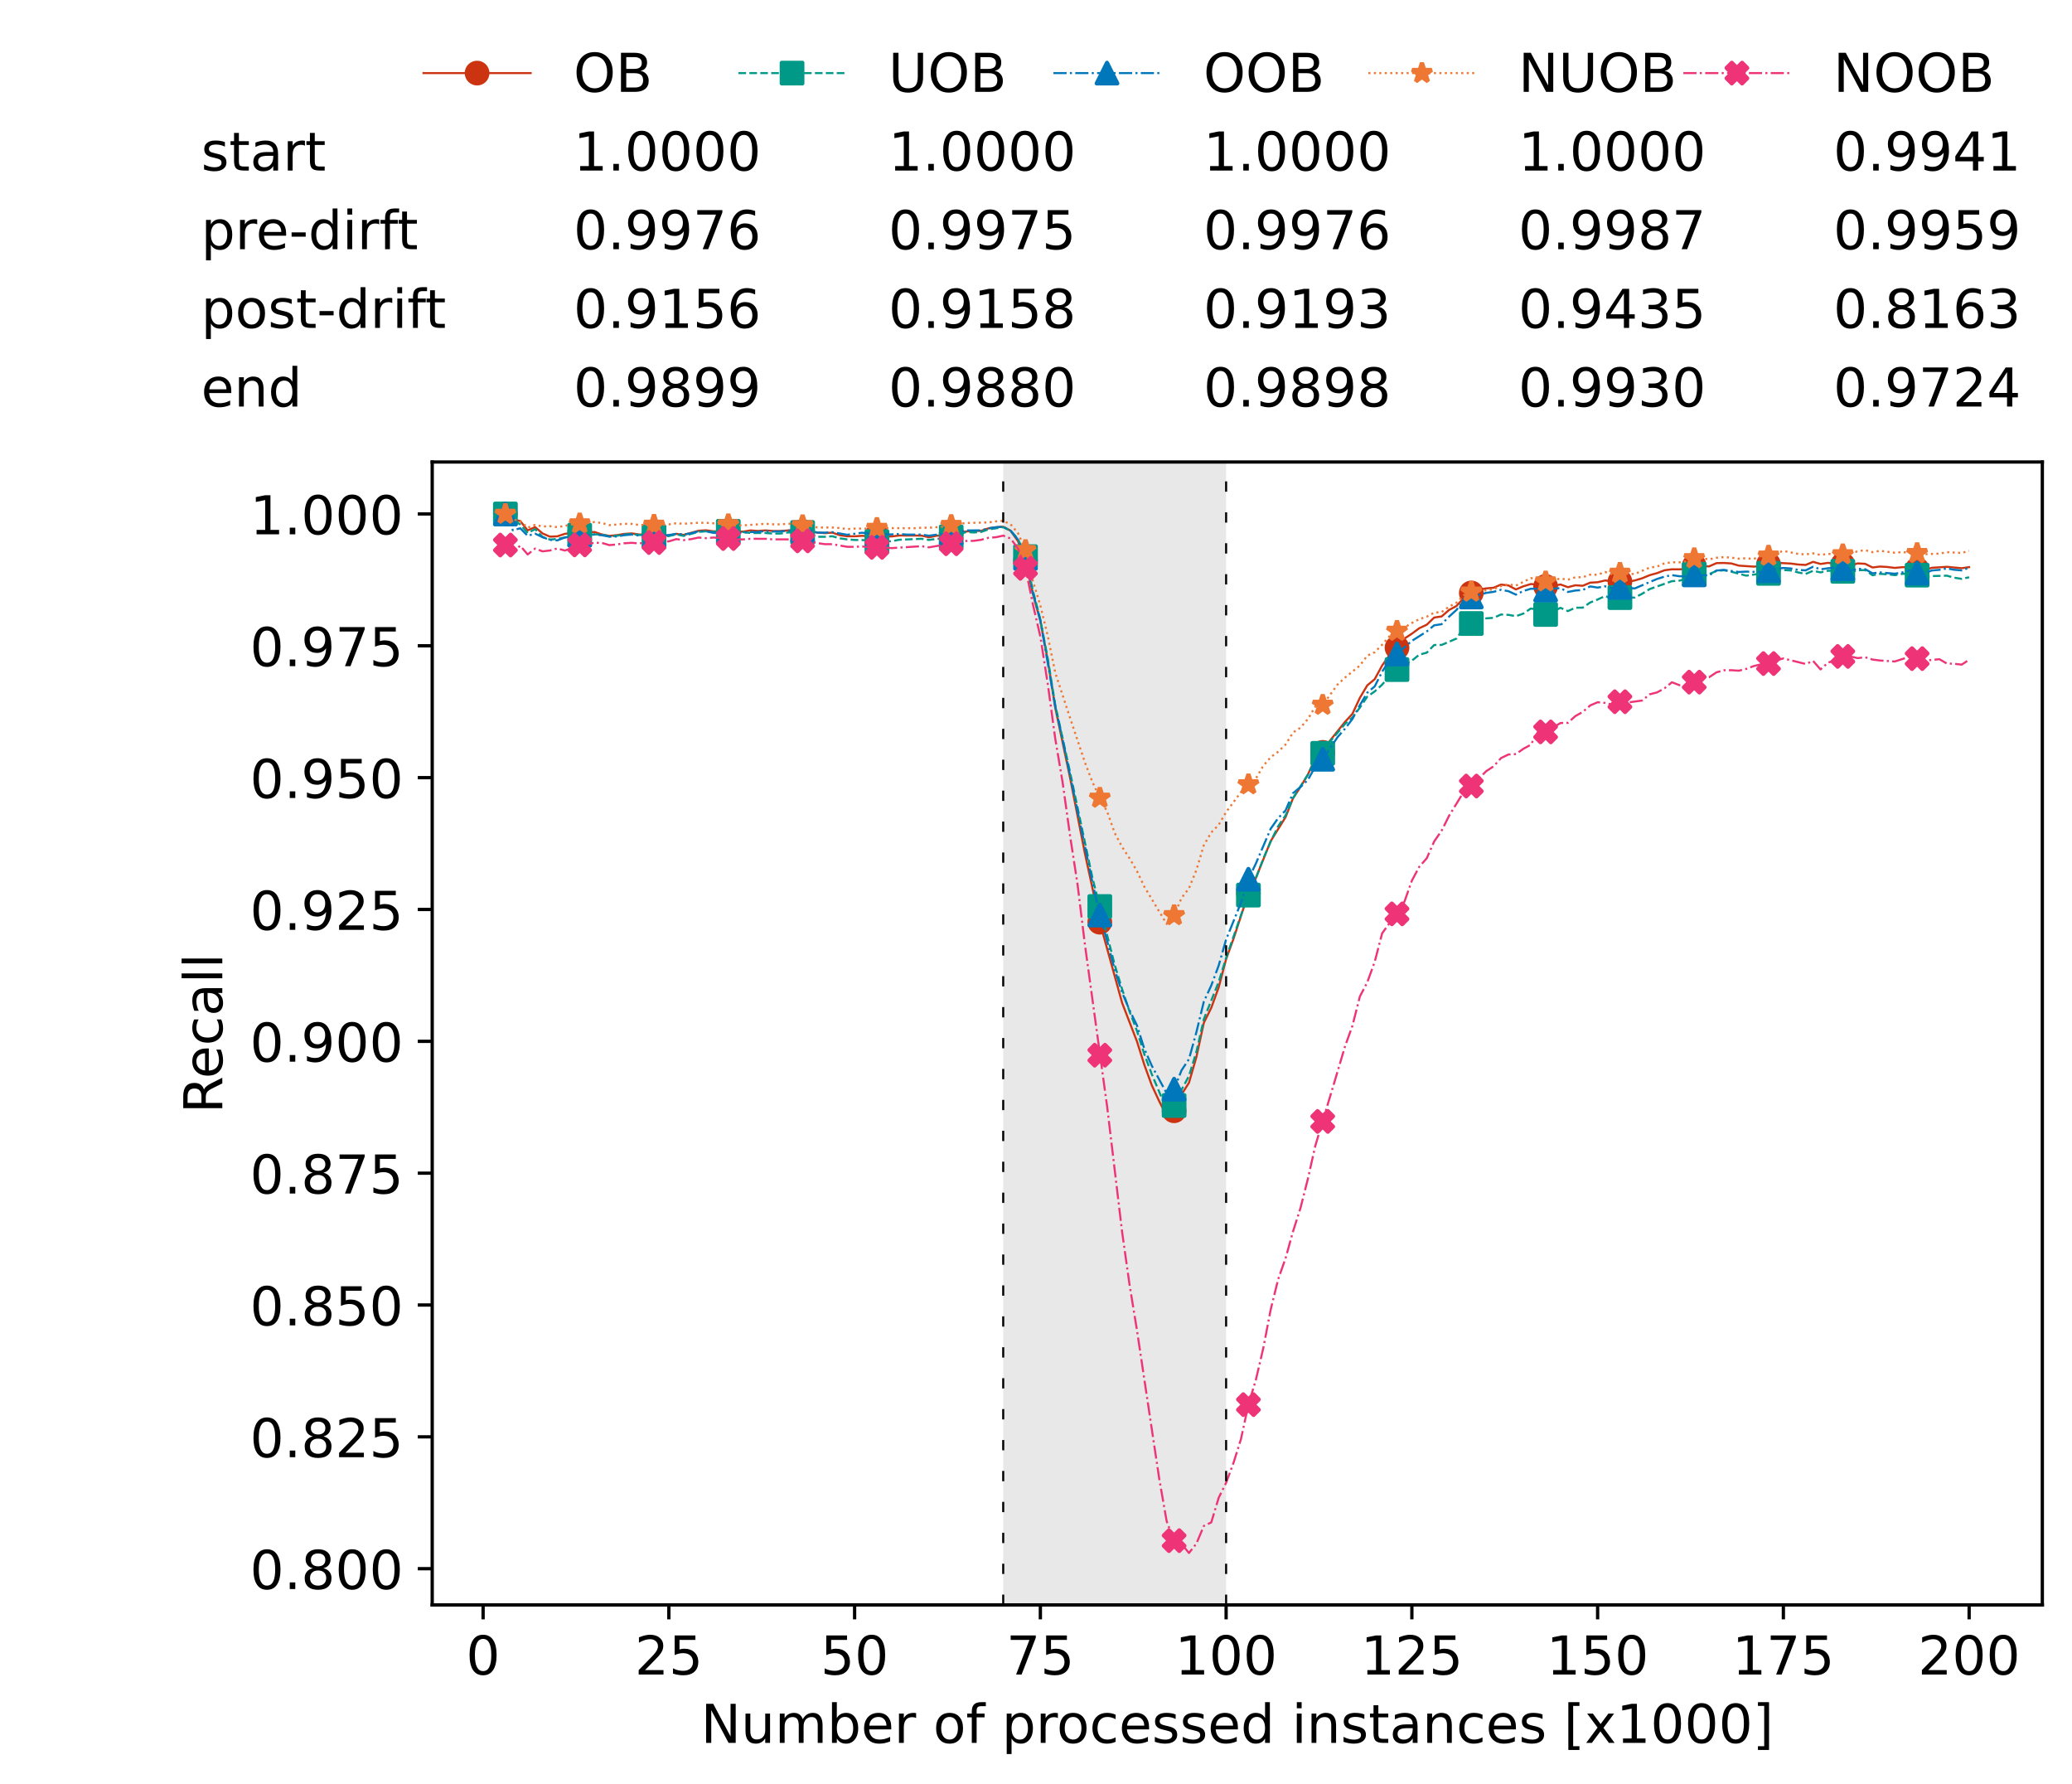 <?xml version="1.0" encoding="utf-8" standalone="no"?>
<!DOCTYPE svg PUBLIC "-//W3C//DTD SVG 1.1//EN"
  "http://www.w3.org/Graphics/SVG/1.1/DTD/svg11.dtd">
<!-- Created with matplotlib (https://matplotlib.org/) -->
<svg height="432.615pt" version="1.1" viewBox="0 0 502.65 432.615" width="502.65pt" xmlns="http://www.w3.org/2000/svg" xmlns:xlink="http://www.w3.org/1999/xlink">
 <defs>
  <style type="text/css">*{stroke-linecap:butt;stroke-linejoin:round;}</style>
 </defs>
 <g id="figure_1">
  <g id="patch_1">
   <path d="M 0 432.615 
L 502.65 432.615 
L 502.65 0 
L 0 0 
z
" style="fill:#ffffff;"/>
  </g>
  <g id="axes_1">
   <g id="patch_2">
    <path d="M 104.85 389.252 
L 495.45 389.252 
L 495.45 112.052 
L 104.85 112.052 
z
" style="fill:#ffffff;"/>
   </g>
   <g id="patch_3">
    <path clip-path="url(#p612f136fd7)" d="M 297.446 389.252 
L 297.446 112.052 
L 243.372 112.052 
L 243.372 389.252 
z
" style="fill:#d3d3d3;opacity:0.5;"/>
   </g>
   <g id="matplotlib.axis_1">
    <g id="xtick_1">
     <g id="line2d_1">
      <defs>
       <path d="M 0 0 
L 0 3.5 
" id="m733bfaf641" style="stroke:#000000;stroke-width:0.8;"/>
      </defs>
      <g>
       <use style="stroke:#000000;stroke-width:0.8;" x="117.197" xlink:href="#m733bfaf641" y="389.252"/>
      </g>
     </g>
     <g id="text_1">
      <!-- 0 -->
      <g transform="translate(113.061 406.13)scale(0.13 -0.13)">
       <defs>
        <path d="M 31.781 66.406 
Q 24.172 66.406 20.328 58.906 
Q 16.5 51.422 16.5 36.375 
Q 16.5 21.391 20.328 13.891 
Q 24.172 6.391 31.781 6.391 
Q 39.453 6.391 43.281 13.891 
Q 47.125 21.391 47.125 36.375 
Q 47.125 51.422 43.281 58.906 
Q 39.453 66.406 31.781 66.406 
z
M 31.781 74.219 
Q 44.047 74.219 50.516 64.516 
Q 56.984 54.828 56.984 36.375 
Q 56.984 17.969 50.516 8.266 
Q 44.047 -1.422 31.781 -1.422 
Q 19.531 -1.422 13.062 8.266 
Q 6.594 17.969 6.594 36.375 
Q 6.594 54.828 13.062 64.516 
Q 19.531 74.219 31.781 74.219 
z
" id="DejaVuSans-48"/>
       </defs>
       <use xlink:href="#DejaVuSans-48"/>
      </g>
     </g>
    </g>
    <g id="xtick_2">
     <g id="line2d_2">
      <g>
       <use style="stroke:#000000;stroke-width:0.8;" x="162.259" xlink:href="#m733bfaf641" y="389.252"/>
      </g>
     </g>
     <g id="text_2">
      <!-- 25 -->
      <g transform="translate(153.988 406.13)scale(0.13 -0.13)">
       <defs>
        <path d="M 19.188 8.297 
L 53.609 8.297 
L 53.609 0 
L 7.328 0 
L 7.328 8.297 
Q 12.938 14.109 22.625 23.891 
Q 32.328 33.688 34.812 36.531 
Q 39.547 41.844 41.422 45.531 
Q 43.312 49.219 43.312 52.781 
Q 43.312 58.594 39.234 62.25 
Q 35.156 65.922 28.609 65.922 
Q 23.969 65.922 18.812 64.312 
Q 13.672 62.703 7.812 59.422 
L 7.812 69.391 
Q 13.766 71.781 18.938 73 
Q 24.125 74.219 28.422 74.219 
Q 39.75 74.219 46.484 68.547 
Q 53.219 62.891 53.219 53.422 
Q 53.219 48.922 51.531 44.891 
Q 49.859 40.875 45.406 35.406 
Q 44.188 33.984 37.641 27.219 
Q 31.109 20.453 19.188 8.297 
z
" id="DejaVuSans-50"/>
        <path d="M 10.797 72.906 
L 49.516 72.906 
L 49.516 64.594 
L 19.828 64.594 
L 19.828 46.734 
Q 21.969 47.469 24.109 47.828 
Q 26.266 48.188 28.422 48.188 
Q 40.625 48.188 47.75 41.5 
Q 54.891 34.812 54.891 23.391 
Q 54.891 11.625 47.562 5.094 
Q 40.234 -1.422 26.906 -1.422 
Q 22.312 -1.422 17.547 -0.641 
Q 12.797 0.141 7.719 1.703 
L 7.719 11.625 
Q 12.109 9.234 16.797 8.062 
Q 21.484 6.891 26.703 6.891 
Q 35.156 6.891 40.078 11.328 
Q 45.016 15.766 45.016 23.391 
Q 45.016 31 40.078 35.438 
Q 35.156 39.891 26.703 39.891 
Q 22.75 39.891 18.812 39.016 
Q 14.891 38.141 10.797 36.281 
z
" id="DejaVuSans-53"/>
       </defs>
       <use xlink:href="#DejaVuSans-50"/>
       <use x="63.623" xlink:href="#DejaVuSans-53"/>
      </g>
     </g>
    </g>
    <g id="xtick_3">
     <g id="line2d_3">
      <g>
       <use style="stroke:#000000;stroke-width:0.8;" x="207.322" xlink:href="#m733bfaf641" y="389.252"/>
      </g>
     </g>
     <g id="text_3">
      <!-- 50 -->
      <g transform="translate(199.05 406.13)scale(0.13 -0.13)">
       <use xlink:href="#DejaVuSans-53"/>
       <use x="63.623" xlink:href="#DejaVuSans-48"/>
      </g>
     </g>
    </g>
    <g id="xtick_4">
     <g id="line2d_4">
      <g>
       <use style="stroke:#000000;stroke-width:0.8;" x="252.384" xlink:href="#m733bfaf641" y="389.252"/>
      </g>
     </g>
     <g id="text_4">
      <!-- 75 -->
      <g transform="translate(244.113 406.13)scale(0.13 -0.13)">
       <defs>
        <path d="M 8.203 72.906 
L 55.078 72.906 
L 55.078 68.703 
L 28.609 0 
L 18.312 0 
L 43.219 64.594 
L 8.203 64.594 
z
" id="DejaVuSans-55"/>
       </defs>
       <use xlink:href="#DejaVuSans-55"/>
       <use x="63.623" xlink:href="#DejaVuSans-53"/>
      </g>
     </g>
    </g>
    <g id="xtick_5">
     <g id="line2d_5">
      <g>
       <use style="stroke:#000000;stroke-width:0.8;" x="297.446" xlink:href="#m733bfaf641" y="389.252"/>
      </g>
     </g>
     <g id="text_5">
      <!-- 100 -->
      <g transform="translate(285.039 406.13)scale(0.13 -0.13)">
       <defs>
        <path d="M 12.406 8.297 
L 28.516 8.297 
L 28.516 63.922 
L 10.984 60.406 
L 10.984 69.391 
L 28.422 72.906 
L 38.281 72.906 
L 38.281 8.297 
L 54.391 8.297 
L 54.391 0 
L 12.406 0 
z
" id="DejaVuSans-49"/>
       </defs>
       <use xlink:href="#DejaVuSans-49"/>
       <use x="63.623" xlink:href="#DejaVuSans-48"/>
       <use x="127.246" xlink:href="#DejaVuSans-48"/>
      </g>
     </g>
    </g>
    <g id="xtick_6">
     <g id="line2d_6">
      <g>
       <use style="stroke:#000000;stroke-width:0.8;" x="342.509" xlink:href="#m733bfaf641" y="389.252"/>
      </g>
     </g>
     <g id="text_6">
      <!-- 125 -->
      <g transform="translate(330.102 406.13)scale(0.13 -0.13)">
       <use xlink:href="#DejaVuSans-49"/>
       <use x="63.623" xlink:href="#DejaVuSans-50"/>
       <use x="127.246" xlink:href="#DejaVuSans-53"/>
      </g>
     </g>
    </g>
    <g id="xtick_7">
     <g id="line2d_7">
      <g>
       <use style="stroke:#000000;stroke-width:0.8;" x="387.571" xlink:href="#m733bfaf641" y="389.252"/>
      </g>
     </g>
     <g id="text_7">
      <!-- 150 -->
      <g transform="translate(375.164 406.13)scale(0.13 -0.13)">
       <use xlink:href="#DejaVuSans-49"/>
       <use x="63.623" xlink:href="#DejaVuSans-53"/>
       <use x="127.246" xlink:href="#DejaVuSans-48"/>
      </g>
     </g>
    </g>
    <g id="xtick_8">
     <g id="line2d_8">
      <g>
       <use style="stroke:#000000;stroke-width:0.8;" x="432.633" xlink:href="#m733bfaf641" y="389.252"/>
      </g>
     </g>
     <g id="text_8">
      <!-- 175 -->
      <g transform="translate(420.226 406.13)scale(0.13 -0.13)">
       <use xlink:href="#DejaVuSans-49"/>
       <use x="63.623" xlink:href="#DejaVuSans-55"/>
       <use x="127.246" xlink:href="#DejaVuSans-53"/>
      </g>
     </g>
    </g>
    <g id="xtick_9">
     <g id="line2d_9">
      <g>
       <use style="stroke:#000000;stroke-width:0.8;" x="477.695" xlink:href="#m733bfaf641" y="389.252"/>
      </g>
     </g>
     <g id="text_9">
      <!-- 200 -->
      <g transform="translate(465.289 406.13)scale(0.13 -0.13)">
       <use xlink:href="#DejaVuSans-50"/>
       <use x="63.623" xlink:href="#DejaVuSans-48"/>
       <use x="127.246" xlink:href="#DejaVuSans-48"/>
      </g>
     </g>
    </g>
    <g id="text_10">
     <!-- Number of processed instances [x1000] -->
     <g transform="translate(170.025 422.711)scale(0.13 -0.13)">
      <defs>
       <path d="M 9.812 72.906 
L 23.094 72.906 
L 55.422 11.922 
L 55.422 72.906 
L 64.984 72.906 
L 64.984 0 
L 51.703 0 
L 19.391 60.984 
L 19.391 0 
L 9.812 0 
z
" id="DejaVuSans-78"/>
       <path d="M 8.5 21.578 
L 8.5 54.688 
L 17.484 54.688 
L 17.484 21.922 
Q 17.484 14.156 20.5 10.266 
Q 23.531 6.391 29.594 6.391 
Q 36.859 6.391 41.078 11.031 
Q 45.312 15.672 45.312 23.688 
L 45.312 54.688 
L 54.297 54.688 
L 54.297 0 
L 45.312 0 
L 45.312 8.406 
Q 42.047 3.422 37.719 1 
Q 33.406 -1.422 27.688 -1.422 
Q 18.266 -1.422 13.375 4.438 
Q 8.5 10.297 8.5 21.578 
z
M 31.109 56 
z
" id="DejaVuSans-117"/>
       <path d="M 52 44.188 
Q 55.375 50.25 60.062 53.125 
Q 64.75 56 71.094 56 
Q 79.641 56 84.281 50.016 
Q 88.922 44.047 88.922 33.016 
L 88.922 0 
L 79.891 0 
L 79.891 32.719 
Q 79.891 40.578 77.094 44.375 
Q 74.312 48.188 68.609 48.188 
Q 61.625 48.188 57.562 43.547 
Q 53.516 38.922 53.516 30.906 
L 53.516 0 
L 44.484 0 
L 44.484 32.719 
Q 44.484 40.625 41.703 44.406 
Q 38.922 48.188 33.109 48.188 
Q 26.219 48.188 22.156 43.531 
Q 18.109 38.875 18.109 30.906 
L 18.109 0 
L 9.078 0 
L 9.078 54.688 
L 18.109 54.688 
L 18.109 46.188 
Q 21.188 51.219 25.484 53.609 
Q 29.781 56 35.688 56 
Q 41.656 56 45.828 52.969 
Q 50 49.953 52 44.188 
z
" id="DejaVuSans-109"/>
       <path d="M 48.688 27.297 
Q 48.688 37.203 44.609 42.844 
Q 40.531 48.484 33.406 48.484 
Q 26.266 48.484 22.188 42.844 
Q 18.109 37.203 18.109 27.297 
Q 18.109 17.391 22.188 11.75 
Q 26.266 6.109 33.406 6.109 
Q 40.531 6.109 44.609 11.75 
Q 48.688 17.391 48.688 27.297 
z
M 18.109 46.391 
Q 20.953 51.266 25.266 53.625 
Q 29.594 56 35.594 56 
Q 45.562 56 51.781 48.094 
Q 58.016 40.188 58.016 27.297 
Q 58.016 14.406 51.781 6.484 
Q 45.562 -1.422 35.594 -1.422 
Q 29.594 -1.422 25.266 0.953 
Q 20.953 3.328 18.109 8.203 
L 18.109 0 
L 9.078 0 
L 9.078 75.984 
L 18.109 75.984 
z
" id="DejaVuSans-98"/>
       <path d="M 56.203 29.594 
L 56.203 25.203 
L 14.891 25.203 
Q 15.484 15.922 20.484 11.062 
Q 25.484 6.203 34.422 6.203 
Q 39.594 6.203 44.453 7.469 
Q 49.312 8.734 54.109 11.281 
L 54.109 2.781 
Q 49.266 0.734 44.188 -0.344 
Q 39.109 -1.422 33.891 -1.422 
Q 20.797 -1.422 13.156 6.188 
Q 5.516 13.812 5.516 26.812 
Q 5.516 40.234 12.766 48.109 
Q 20.016 56 32.328 56 
Q 43.359 56 49.781 48.891 
Q 56.203 41.797 56.203 29.594 
z
M 47.219 32.234 
Q 47.125 39.594 43.094 43.984 
Q 39.062 48.391 32.422 48.391 
Q 24.906 48.391 20.391 44.141 
Q 15.875 39.891 15.188 32.172 
z
" id="DejaVuSans-101"/>
       <path d="M 41.109 46.297 
Q 39.594 47.172 37.812 47.578 
Q 36.031 48 33.891 48 
Q 26.266 48 22.188 43.047 
Q 18.109 38.094 18.109 28.812 
L 18.109 0 
L 9.078 0 
L 9.078 54.688 
L 18.109 54.688 
L 18.109 46.188 
Q 20.953 51.172 25.484 53.578 
Q 30.031 56 36.531 56 
Q 37.453 56 38.578 55.875 
Q 39.703 55.766 41.062 55.516 
z
" id="DejaVuSans-114"/>
       <path id="DejaVuSans-32"/>
       <path d="M 30.609 48.391 
Q 23.391 48.391 19.188 42.75 
Q 14.984 37.109 14.984 27.297 
Q 14.984 17.484 19.156 11.844 
Q 23.344 6.203 30.609 6.203 
Q 37.797 6.203 41.984 11.859 
Q 46.188 17.531 46.188 27.297 
Q 46.188 37.016 41.984 42.703 
Q 37.797 48.391 30.609 48.391 
z
M 30.609 56 
Q 42.328 56 49.016 48.375 
Q 55.719 40.766 55.719 27.297 
Q 55.719 13.875 49.016 6.219 
Q 42.328 -1.422 30.609 -1.422 
Q 18.844 -1.422 12.172 6.219 
Q 5.516 13.875 5.516 27.297 
Q 5.516 40.766 12.172 48.375 
Q 18.844 56 30.609 56 
z
" id="DejaVuSans-111"/>
       <path d="M 37.109 75.984 
L 37.109 68.5 
L 28.516 68.5 
Q 23.688 68.5 21.797 66.547 
Q 19.922 64.594 19.922 59.516 
L 19.922 54.688 
L 34.719 54.688 
L 34.719 47.703 
L 19.922 47.703 
L 19.922 0 
L 10.891 0 
L 10.891 47.703 
L 2.297 47.703 
L 2.297 54.688 
L 10.891 54.688 
L 10.891 58.5 
Q 10.891 67.625 15.141 71.797 
Q 19.391 75.984 28.609 75.984 
z
" id="DejaVuSans-102"/>
       <path d="M 18.109 8.203 
L 18.109 -20.797 
L 9.078 -20.797 
L 9.078 54.688 
L 18.109 54.688 
L 18.109 46.391 
Q 20.953 51.266 25.266 53.625 
Q 29.594 56 35.594 56 
Q 45.562 56 51.781 48.094 
Q 58.016 40.188 58.016 27.297 
Q 58.016 14.406 51.781 6.484 
Q 45.562 -1.422 35.594 -1.422 
Q 29.594 -1.422 25.266 0.953 
Q 20.953 3.328 18.109 8.203 
z
M 48.688 27.297 
Q 48.688 37.203 44.609 42.844 
Q 40.531 48.484 33.406 48.484 
Q 26.266 48.484 22.188 42.844 
Q 18.109 37.203 18.109 27.297 
Q 18.109 17.391 22.188 11.75 
Q 26.266 6.109 33.406 6.109 
Q 40.531 6.109 44.609 11.75 
Q 48.688 17.391 48.688 27.297 
z
" id="DejaVuSans-112"/>
       <path d="M 48.781 52.594 
L 48.781 44.188 
Q 44.969 46.297 41.141 47.344 
Q 37.312 48.391 33.406 48.391 
Q 24.656 48.391 19.812 42.844 
Q 14.984 37.312 14.984 27.297 
Q 14.984 17.281 19.812 11.734 
Q 24.656 6.203 33.406 6.203 
Q 37.312 6.203 41.141 7.25 
Q 44.969 8.297 48.781 10.406 
L 48.781 2.094 
Q 45.016 0.344 40.984 -0.531 
Q 36.969 -1.422 32.422 -1.422 
Q 20.062 -1.422 12.781 6.344 
Q 5.516 14.109 5.516 27.297 
Q 5.516 40.672 12.859 48.328 
Q 20.219 56 33.016 56 
Q 37.156 56 41.109 55.141 
Q 45.062 54.297 48.781 52.594 
z
" id="DejaVuSans-99"/>
       <path d="M 44.281 53.078 
L 44.281 44.578 
Q 40.484 46.531 36.375 47.5 
Q 32.281 48.484 27.875 48.484 
Q 21.188 48.484 17.844 46.438 
Q 14.5 44.391 14.5 40.281 
Q 14.5 37.156 16.891 35.375 
Q 19.281 33.594 26.516 31.984 
L 29.594 31.297 
Q 39.156 29.25 43.188 25.516 
Q 47.219 21.781 47.219 15.094 
Q 47.219 7.469 41.188 3.016 
Q 35.156 -1.422 24.609 -1.422 
Q 20.219 -1.422 15.453 -0.562 
Q 10.688 0.297 5.422 2 
L 5.422 11.281 
Q 10.406 8.688 15.234 7.391 
Q 20.062 6.109 24.812 6.109 
Q 31.156 6.109 34.562 8.281 
Q 37.984 10.453 37.984 14.406 
Q 37.984 18.062 35.516 20.016 
Q 33.062 21.969 24.703 23.781 
L 21.578 24.516 
Q 13.234 26.266 9.516 29.906 
Q 5.812 33.547 5.812 39.891 
Q 5.812 47.609 11.281 51.797 
Q 16.75 56 26.812 56 
Q 31.781 56 36.172 55.266 
Q 40.578 54.547 44.281 53.078 
z
" id="DejaVuSans-115"/>
       <path d="M 45.406 46.391 
L 45.406 75.984 
L 54.391 75.984 
L 54.391 0 
L 45.406 0 
L 45.406 8.203 
Q 42.578 3.328 38.25 0.953 
Q 33.938 -1.422 27.875 -1.422 
Q 17.969 -1.422 11.734 6.484 
Q 5.516 14.406 5.516 27.297 
Q 5.516 40.188 11.734 48.094 
Q 17.969 56 27.875 56 
Q 33.938 56 38.25 53.625 
Q 42.578 51.266 45.406 46.391 
z
M 14.797 27.297 
Q 14.797 17.391 18.875 11.75 
Q 22.953 6.109 30.078 6.109 
Q 37.203 6.109 41.297 11.75 
Q 45.406 17.391 45.406 27.297 
Q 45.406 37.203 41.297 42.844 
Q 37.203 48.484 30.078 48.484 
Q 22.953 48.484 18.875 42.844 
Q 14.797 37.203 14.797 27.297 
z
" id="DejaVuSans-100"/>
       <path d="M 9.422 54.688 
L 18.406 54.688 
L 18.406 0 
L 9.422 0 
z
M 9.422 75.984 
L 18.406 75.984 
L 18.406 64.594 
L 9.422 64.594 
z
" id="DejaVuSans-105"/>
       <path d="M 54.891 33.016 
L 54.891 0 
L 45.906 0 
L 45.906 32.719 
Q 45.906 40.484 42.875 44.328 
Q 39.844 48.188 33.797 48.188 
Q 26.516 48.188 22.312 43.547 
Q 18.109 38.922 18.109 30.906 
L 18.109 0 
L 9.078 0 
L 9.078 54.688 
L 18.109 54.688 
L 18.109 46.188 
Q 21.344 51.125 25.703 53.562 
Q 30.078 56 35.797 56 
Q 45.219 56 50.047 50.172 
Q 54.891 44.344 54.891 33.016 
z
" id="DejaVuSans-110"/>
       <path d="M 18.312 70.219 
L 18.312 54.688 
L 36.812 54.688 
L 36.812 47.703 
L 18.312 47.703 
L 18.312 18.016 
Q 18.312 11.328 20.141 9.422 
Q 21.969 7.516 27.594 7.516 
L 36.812 7.516 
L 36.812 0 
L 27.594 0 
Q 17.188 0 13.234 3.875 
Q 9.281 7.766 9.281 18.016 
L 9.281 47.703 
L 2.688 47.703 
L 2.688 54.688 
L 9.281 54.688 
L 9.281 70.219 
z
" id="DejaVuSans-116"/>
       <path d="M 34.281 27.484 
Q 23.391 27.484 19.188 25 
Q 14.984 22.516 14.984 16.5 
Q 14.984 11.719 18.141 8.906 
Q 21.297 6.109 26.703 6.109 
Q 34.188 6.109 38.703 11.406 
Q 43.219 16.703 43.219 25.484 
L 43.219 27.484 
z
M 52.203 31.203 
L 52.203 0 
L 43.219 0 
L 43.219 8.297 
Q 40.141 3.328 35.547 0.953 
Q 30.953 -1.422 24.312 -1.422 
Q 15.922 -1.422 10.953 3.297 
Q 6 8.016 6 15.922 
Q 6 25.141 12.172 29.828 
Q 18.359 34.516 30.609 34.516 
L 43.219 34.516 
L 43.219 35.406 
Q 43.219 41.609 39.141 45 
Q 35.062 48.391 27.688 48.391 
Q 23 48.391 18.547 47.266 
Q 14.109 46.141 10.016 43.891 
L 10.016 52.203 
Q 14.938 54.109 19.578 55.047 
Q 24.219 56 28.609 56 
Q 40.484 56 46.344 49.844 
Q 52.203 43.703 52.203 31.203 
z
" id="DejaVuSans-97"/>
       <path d="M 8.594 75.984 
L 29.297 75.984 
L 29.297 69 
L 17.578 69 
L 17.578 -6.203 
L 29.297 -6.203 
L 29.297 -13.188 
L 8.594 -13.188 
z
" id="DejaVuSans-91"/>
       <path d="M 54.891 54.688 
L 35.109 28.078 
L 55.906 0 
L 45.312 0 
L 29.391 21.484 
L 13.484 0 
L 2.875 0 
L 24.125 28.609 
L 4.688 54.688 
L 15.281 54.688 
L 29.781 35.203 
L 44.281 54.688 
z
" id="DejaVuSans-120"/>
       <path d="M 30.422 75.984 
L 30.422 -13.188 
L 9.719 -13.188 
L 9.719 -6.203 
L 21.391 -6.203 
L 21.391 69 
L 9.719 69 
L 9.719 75.984 
z
" id="DejaVuSans-93"/>
      </defs>
      <use xlink:href="#DejaVuSans-78"/>
      <use x="74.805" xlink:href="#DejaVuSans-117"/>
      <use x="138.184" xlink:href="#DejaVuSans-109"/>
      <use x="235.596" xlink:href="#DejaVuSans-98"/>
      <use x="299.072" xlink:href="#DejaVuSans-101"/>
      <use x="360.596" xlink:href="#DejaVuSans-114"/>
      <use x="401.709" xlink:href="#DejaVuSans-32"/>
      <use x="433.496" xlink:href="#DejaVuSans-111"/>
      <use x="494.678" xlink:href="#DejaVuSans-102"/>
      <use x="529.883" xlink:href="#DejaVuSans-32"/>
      <use x="561.67" xlink:href="#DejaVuSans-112"/>
      <use x="625.146" xlink:href="#DejaVuSans-114"/>
      <use x="664.01" xlink:href="#DejaVuSans-111"/>
      <use x="725.191" xlink:href="#DejaVuSans-99"/>
      <use x="780.172" xlink:href="#DejaVuSans-101"/>
      <use x="841.695" xlink:href="#DejaVuSans-115"/>
      <use x="893.795" xlink:href="#DejaVuSans-115"/>
      <use x="945.895" xlink:href="#DejaVuSans-101"/>
      <use x="1007.418" xlink:href="#DejaVuSans-100"/>
      <use x="1070.895" xlink:href="#DejaVuSans-32"/>
      <use x="1102.682" xlink:href="#DejaVuSans-105"/>
      <use x="1130.465" xlink:href="#DejaVuSans-110"/>
      <use x="1193.844" xlink:href="#DejaVuSans-115"/>
      <use x="1245.943" xlink:href="#DejaVuSans-116"/>
      <use x="1285.152" xlink:href="#DejaVuSans-97"/>
      <use x="1346.432" xlink:href="#DejaVuSans-110"/>
      <use x="1409.811" xlink:href="#DejaVuSans-99"/>
      <use x="1464.791" xlink:href="#DejaVuSans-101"/>
      <use x="1526.314" xlink:href="#DejaVuSans-115"/>
      <use x="1578.414" xlink:href="#DejaVuSans-32"/>
      <use x="1610.201" xlink:href="#DejaVuSans-91"/>
      <use x="1649.215" xlink:href="#DejaVuSans-120"/>
      <use x="1708.395" xlink:href="#DejaVuSans-49"/>
      <use x="1772.018" xlink:href="#DejaVuSans-48"/>
      <use x="1835.641" xlink:href="#DejaVuSans-48"/>
      <use x="1899.264" xlink:href="#DejaVuSans-48"/>
      <use x="1962.887" xlink:href="#DejaVuSans-93"/>
     </g>
    </g>
   </g>
   <g id="matplotlib.axis_2">
    <g id="ytick_1">
     <g id="line2d_10">
      <defs>
       <path d="M 0 0 
L -3.5 0 
" id="m8690c28734" style="stroke:#000000;stroke-width:0.8;"/>
      </defs>
      <g>
       <use style="stroke:#000000;stroke-width:0.8;" x="104.85" xlink:href="#m8690c28734" y="380.459"/>
      </g>
     </g>
     <g id="text_11">
      <!-- 0.800 -->
      <g transform="translate(60.633 385.398)scale(0.13 -0.13)">
       <defs>
        <path d="M 10.688 12.406 
L 21 12.406 
L 21 0 
L 10.688 0 
z
" id="DejaVuSans-46"/>
        <path d="M 31.781 34.625 
Q 24.75 34.625 20.719 30.859 
Q 16.703 27.094 16.703 20.516 
Q 16.703 13.922 20.719 10.156 
Q 24.75 6.391 31.781 6.391 
Q 38.812 6.391 42.859 10.172 
Q 46.922 13.969 46.922 20.516 
Q 46.922 27.094 42.891 30.859 
Q 38.875 34.625 31.781 34.625 
z
M 21.922 38.812 
Q 15.578 40.375 12.031 44.719 
Q 8.5 49.078 8.5 55.328 
Q 8.5 64.062 14.719 69.141 
Q 20.953 74.219 31.781 74.219 
Q 42.672 74.219 48.875 69.141 
Q 55.078 64.062 55.078 55.328 
Q 55.078 49.078 51.531 44.719 
Q 48 40.375 41.703 38.812 
Q 48.828 37.156 52.797 32.312 
Q 56.781 27.484 56.781 20.516 
Q 56.781 9.906 50.312 4.234 
Q 43.844 -1.422 31.781 -1.422 
Q 19.734 -1.422 13.25 4.234 
Q 6.781 9.906 6.781 20.516 
Q 6.781 27.484 10.781 32.312 
Q 14.797 37.156 21.922 38.812 
z
M 18.312 54.391 
Q 18.312 48.734 21.844 45.562 
Q 25.391 42.391 31.781 42.391 
Q 38.141 42.391 41.719 45.562 
Q 45.312 48.734 45.312 54.391 
Q 45.312 60.062 41.719 63.234 
Q 38.141 66.406 31.781 66.406 
Q 25.391 66.406 21.844 63.234 
Q 18.312 60.062 18.312 54.391 
z
" id="DejaVuSans-56"/>
       </defs>
       <use xlink:href="#DejaVuSans-48"/>
       <use x="63.623" xlink:href="#DejaVuSans-46"/>
       <use x="95.41" xlink:href="#DejaVuSans-56"/>
       <use x="159.033" xlink:href="#DejaVuSans-48"/>
       <use x="222.656" xlink:href="#DejaVuSans-48"/>
      </g>
     </g>
    </g>
    <g id="ytick_2">
     <g id="line2d_11">
      <g>
       <use style="stroke:#000000;stroke-width:0.8;" x="104.85" xlink:href="#m8690c28734" y="348.483"/>
      </g>
     </g>
     <g id="text_12">
      <!-- 0.825 -->
      <g transform="translate(60.633 353.422)scale(0.13 -0.13)">
       <use xlink:href="#DejaVuSans-48"/>
       <use x="63.623" xlink:href="#DejaVuSans-46"/>
       <use x="95.41" xlink:href="#DejaVuSans-56"/>
       <use x="159.033" xlink:href="#DejaVuSans-50"/>
       <use x="222.656" xlink:href="#DejaVuSans-53"/>
      </g>
     </g>
    </g>
    <g id="ytick_3">
     <g id="line2d_12">
      <g>
       <use style="stroke:#000000;stroke-width:0.8;" x="104.85" xlink:href="#m8690c28734" y="316.507"/>
      </g>
     </g>
     <g id="text_13">
      <!-- 0.850 -->
      <g transform="translate(60.633 321.446)scale(0.13 -0.13)">
       <use xlink:href="#DejaVuSans-48"/>
       <use x="63.623" xlink:href="#DejaVuSans-46"/>
       <use x="95.41" xlink:href="#DejaVuSans-56"/>
       <use x="159.033" xlink:href="#DejaVuSans-53"/>
       <use x="222.656" xlink:href="#DejaVuSans-48"/>
      </g>
     </g>
    </g>
    <g id="ytick_4">
     <g id="line2d_13">
      <g>
       <use style="stroke:#000000;stroke-width:0.8;" x="104.85" xlink:href="#m8690c28734" y="284.531"/>
      </g>
     </g>
     <g id="text_14">
      <!-- 0.875 -->
      <g transform="translate(60.633 289.47)scale(0.13 -0.13)">
       <use xlink:href="#DejaVuSans-48"/>
       <use x="63.623" xlink:href="#DejaVuSans-46"/>
       <use x="95.41" xlink:href="#DejaVuSans-56"/>
       <use x="159.033" xlink:href="#DejaVuSans-55"/>
       <use x="222.656" xlink:href="#DejaVuSans-53"/>
      </g>
     </g>
    </g>
    <g id="ytick_5">
     <g id="line2d_14">
      <g>
       <use style="stroke:#000000;stroke-width:0.8;" x="104.85" xlink:href="#m8690c28734" y="252.555"/>
      </g>
     </g>
     <g id="text_15">
      <!-- 0.900 -->
      <g transform="translate(60.633 257.494)scale(0.13 -0.13)">
       <defs>
        <path d="M 10.984 1.516 
L 10.984 10.5 
Q 14.703 8.734 18.5 7.812 
Q 22.312 6.891 25.984 6.891 
Q 35.75 6.891 40.891 13.453 
Q 46.047 20.016 46.781 33.406 
Q 43.953 29.203 39.594 26.953 
Q 35.25 24.703 29.984 24.703 
Q 19.047 24.703 12.672 31.312 
Q 6.297 37.938 6.297 49.422 
Q 6.297 60.641 12.938 67.422 
Q 19.578 74.219 30.609 74.219 
Q 43.266 74.219 49.922 64.516 
Q 56.594 54.828 56.594 36.375 
Q 56.594 19.141 48.406 8.859 
Q 40.234 -1.422 26.422 -1.422 
Q 22.703 -1.422 18.891 -0.688 
Q 15.094 0.047 10.984 1.516 
z
M 30.609 32.422 
Q 37.25 32.422 41.125 36.953 
Q 45.016 41.5 45.016 49.422 
Q 45.016 57.281 41.125 61.844 
Q 37.25 66.406 30.609 66.406 
Q 23.969 66.406 20.094 61.844 
Q 16.219 57.281 16.219 49.422 
Q 16.219 41.5 20.094 36.953 
Q 23.969 32.422 30.609 32.422 
z
" id="DejaVuSans-57"/>
       </defs>
       <use xlink:href="#DejaVuSans-48"/>
       <use x="63.623" xlink:href="#DejaVuSans-46"/>
       <use x="95.41" xlink:href="#DejaVuSans-57"/>
       <use x="159.033" xlink:href="#DejaVuSans-48"/>
       <use x="222.656" xlink:href="#DejaVuSans-48"/>
      </g>
     </g>
    </g>
    <g id="ytick_6">
     <g id="line2d_15">
      <g>
       <use style="stroke:#000000;stroke-width:0.8;" x="104.85" xlink:href="#m8690c28734" y="220.58"/>
      </g>
     </g>
     <g id="text_16">
      <!-- 0.925 -->
      <g transform="translate(60.633 225.519)scale(0.13 -0.13)">
       <use xlink:href="#DejaVuSans-48"/>
       <use x="63.623" xlink:href="#DejaVuSans-46"/>
       <use x="95.41" xlink:href="#DejaVuSans-57"/>
       <use x="159.033" xlink:href="#DejaVuSans-50"/>
       <use x="222.656" xlink:href="#DejaVuSans-53"/>
      </g>
     </g>
    </g>
    <g id="ytick_7">
     <g id="line2d_16">
      <g>
       <use style="stroke:#000000;stroke-width:0.8;" x="104.85" xlink:href="#m8690c28734" y="188.604"/>
      </g>
     </g>
     <g id="text_17">
      <!-- 0.950 -->
      <g transform="translate(60.633 193.543)scale(0.13 -0.13)">
       <use xlink:href="#DejaVuSans-48"/>
       <use x="63.623" xlink:href="#DejaVuSans-46"/>
       <use x="95.41" xlink:href="#DejaVuSans-57"/>
       <use x="159.033" xlink:href="#DejaVuSans-53"/>
       <use x="222.656" xlink:href="#DejaVuSans-48"/>
      </g>
     </g>
    </g>
    <g id="ytick_8">
     <g id="line2d_17">
      <g>
       <use style="stroke:#000000;stroke-width:0.8;" x="104.85" xlink:href="#m8690c28734" y="156.628"/>
      </g>
     </g>
     <g id="text_18">
      <!-- 0.975 -->
      <g transform="translate(60.633 161.567)scale(0.13 -0.13)">
       <use xlink:href="#DejaVuSans-48"/>
       <use x="63.623" xlink:href="#DejaVuSans-46"/>
       <use x="95.41" xlink:href="#DejaVuSans-57"/>
       <use x="159.033" xlink:href="#DejaVuSans-55"/>
       <use x="222.656" xlink:href="#DejaVuSans-53"/>
      </g>
     </g>
    </g>
    <g id="ytick_9">
     <g id="line2d_18">
      <g>
       <use style="stroke:#000000;stroke-width:0.8;" x="104.85" xlink:href="#m8690c28734" y="124.652"/>
      </g>
     </g>
     <g id="text_19">
      <!-- 1.000 -->
      <g transform="translate(60.633 129.591)scale(0.13 -0.13)">
       <use xlink:href="#DejaVuSans-49"/>
       <use x="63.623" xlink:href="#DejaVuSans-46"/>
       <use x="95.41" xlink:href="#DejaVuSans-48"/>
       <use x="159.033" xlink:href="#DejaVuSans-48"/>
       <use x="222.656" xlink:href="#DejaVuSans-48"/>
      </g>
     </g>
    </g>
    <g id="text_20">
     <!-- Recall -->
     <g transform="translate(53.93 270.044)rotate(-90)scale(0.13 -0.13)">
      <defs>
       <path d="M 44.391 34.188 
Q 47.562 33.109 50.562 29.594 
Q 53.562 26.078 56.594 19.922 
L 66.609 0 
L 56 0 
L 46.688 18.703 
Q 43.062 26.031 39.672 28.422 
Q 36.281 30.812 30.422 30.812 
L 19.672 30.812 
L 19.672 0 
L 9.812 0 
L 9.812 72.906 
L 32.078 72.906 
Q 44.578 72.906 50.734 67.672 
Q 56.891 62.453 56.891 51.906 
Q 56.891 45.016 53.688 40.469 
Q 50.484 35.938 44.391 34.188 
z
M 19.672 64.797 
L 19.672 38.922 
L 32.078 38.922 
Q 39.203 38.922 42.844 42.219 
Q 46.484 45.516 46.484 51.906 
Q 46.484 58.297 42.844 61.547 
Q 39.203 64.797 32.078 64.797 
z
" id="DejaVuSans-82"/>
       <path d="M 9.422 75.984 
L 18.406 75.984 
L 18.406 0 
L 9.422 0 
z
" id="DejaVuSans-108"/>
      </defs>
      <use xlink:href="#DejaVuSans-82"/>
      <use x="64.982" xlink:href="#DejaVuSans-101"/>
      <use x="126.506" xlink:href="#DejaVuSans-99"/>
      <use x="181.486" xlink:href="#DejaVuSans-97"/>
      <use x="242.766" xlink:href="#DejaVuSans-108"/>
      <use x="270.549" xlink:href="#DejaVuSans-108"/>
     </g>
    </g>
   </g>
   <g id="line2d_19"/>
   <g id="line2d_20"/>
   <g id="line2d_21"/>
   <g id="line2d_22"/>
   <g id="line2d_23"/>
   <g id="line2d_24">
    <path clip-path="url(#p612f136fd7)" d="M 122.605 124.652 
L 124.407 125.97 
L 126.21 126.373 
L 128.012 128.636 
L 129.815 127.839 
L 131.617 129.381 
L 133.419 130.159 
L 135.222 130.075 
L 137.024 129.472 
L 140.629 129.084 
L 142.432 129.168 
L 144.234 129.025 
L 146.037 129.638 
L 147.839 129.97 
L 149.642 129.793 
L 151.444 129.491 
L 153.247 129.365 
L 155.049 129.635 
L 156.852 129.64 
L 160.457 129.89 
L 162.259 129.888 
L 164.062 129.478 
L 165.864 129.729 
L 169.469 128.726 
L 171.272 128.612 
L 173.074 128.864 
L 180.284 128.933 
L 182.087 128.648 
L 183.889 128.772 
L 185.692 128.648 
L 187.494 128.778 
L 189.297 128.778 
L 192.902 128.528 
L 194.704 128.9 
L 196.507 128.905 
L 198.309 129.17 
L 200.112 129.303 
L 201.914 129.177 
L 203.717 129.805 
L 205.519 130.066 
L 207.322 130.069 
L 209.124 129.95 
L 210.927 130.068 
L 212.729 129.935 
L 214.532 130.085 
L 216.334 130.105 
L 218.137 129.879 
L 223.544 129.899 
L 225.347 130.311 
L 227.149 129.944 
L 228.952 129.816 
L 230.754 129.314 
L 234.359 128.903 
L 236.162 128.767 
L 237.964 128.769 
L 239.767 128.145 
L 241.569 127.884 
L 243.372 127.753 
L 245.174 128.723 
L 246.976 131.289 
L 248.779 135.925 
L 250.581 144.068 
L 252.384 150.603 
L 254.186 160.211 
L 255.989 171.602 
L 259.594 188.652 
L 263.199 207.031 
L 266.804 223.667 
L 272.211 243.222 
L 275.816 252.58 
L 277.619 258.295 
L 279.421 263.233 
L 281.224 267.107 
L 283.026 270.669 
L 284.829 269.398 
L 286.631 265.458 
L 288.434 262.608 
L 290.236 256.368 
L 292.039 248.07 
L 293.841 244.436 
L 295.644 239.46 
L 297.446 232.617 
L 299.249 227.663 
L 302.854 216.63 
L 304.656 212.945 
L 308.261 203.994 
L 311.866 198.183 
L 313.669 193.621 
L 315.471 190.871 
L 317.274 187.884 
L 319.076 183.878 
L 320.879 182.478 
L 322.681 179.583 
L 326.286 175.085 
L 328.089 173.126 
L 329.891 169.254 
L 331.694 166.216 
L 333.496 164.723 
L 335.299 161.399 
L 337.101 158.852 
L 338.904 157.095 
L 340.706 154.876 
L 342.509 153.687 
L 344.311 152.358 
L 346.114 151.515 
L 347.916 149.779 
L 349.719 149.512 
L 351.521 147.941 
L 353.324 146.981 
L 355.126 145.005 
L 356.928 143.816 
L 358.731 143.011 
L 360.533 142.705 
L 362.336 142.547 
L 364.138 141.775 
L 365.941 142.001 
L 367.743 142.956 
L 369.546 142.2 
L 371.348 141.657 
L 373.151 141.773 
L 374.953 142.23 
L 376.756 142.138 
L 378.558 141.746 
L 380.361 142.414 
L 382.163 141.948 
L 383.966 142.069 
L 385.768 141.316 
L 387.571 141.212 
L 389.373 140.782 
L 391.176 141.018 
L 394.781 141.157 
L 396.583 140.782 
L 398.386 140.249 
L 400.188 139.499 
L 401.991 139.003 
L 403.793 138.311 
L 405.596 138.075 
L 407.398 138.082 
L 409.201 137.967 
L 411.003 137.245 
L 414.608 137.369 
L 416.411 136.577 
L 418.213 136.539 
L 420.016 136.657 
L 421.818 137.184 
L 425.423 137.423 
L 427.226 137.311 
L 430.831 136.49 
L 434.436 136.678 
L 436.238 136.917 
L 438.041 137.019 
L 439.843 136.267 
L 441.646 136.779 
L 443.448 136.51 
L 447.053 136.908 
L 448.856 137.167 
L 450.658 136.646 
L 452.461 136.742 
L 454.263 137.633 
L 456.066 137.409 
L 457.868 137.511 
L 459.671 137.734 
L 461.473 137.56 
L 463.276 137.566 
L 465.078 138.102 
L 466.881 138.223 
L 468.683 137.707 
L 472.288 137.471 
L 475.893 137.814 
L 477.695 137.548 
L 477.695 137.548 
" style="fill:none;stroke:#cc3311;stroke-linecap:square;stroke-width:0.5;"/>
    <defs>
     <path d="M 0 2.5 
C 0.663 2.5 1.299 2.237 1.768 1.768 
C 2.237 1.299 2.5 0.663 2.5 0 
C 2.5 -0.663 2.237 -1.299 1.768 -1.768 
C 1.299 -2.237 0.663 -2.5 0 -2.5 
C -0.663 -2.5 -1.299 -2.237 -1.768 -1.768 
C -2.237 -1.299 -2.5 -0.663 -2.5 0 
C -2.5 0.663 -2.237 1.299 -1.768 1.768 
C -1.299 2.237 -0.663 2.5 0 2.5 
z
" id="m61a3137572" style="stroke:#cc3311;"/>
    </defs>
    <g clip-path="url(#p612f136fd7)">
     <use style="fill:#cc3311;stroke:#cc3311;" x="122.605" xlink:href="#m61a3137572" y="124.652"/>
     <use style="fill:#cc3311;stroke:#cc3311;" x="140.629" xlink:href="#m61a3137572" y="129.084"/>
     <use style="fill:#cc3311;stroke:#cc3311;" x="158.654" xlink:href="#m61a3137572" y="129.77"/>
     <use style="fill:#cc3311;stroke:#cc3311;" x="176.679" xlink:href="#m61a3137572" y="128.853"/>
     <use style="fill:#cc3311;stroke:#cc3311;" x="194.704" xlink:href="#m61a3137572" y="128.9"/>
     <use style="fill:#cc3311;stroke:#cc3311;" x="212.729" xlink:href="#m61a3137572" y="129.935"/>
     <use style="fill:#cc3311;stroke:#cc3311;" x="230.754" xlink:href="#m61a3137572" y="129.314"/>
     <use style="fill:#cc3311;stroke:#cc3311;" x="248.779" xlink:href="#m61a3137572" y="135.925"/>
     <use style="fill:#cc3311;stroke:#cc3311;" x="266.804" xlink:href="#m61a3137572" y="223.667"/>
     <use style="fill:#cc3311;stroke:#cc3311;" x="284.829" xlink:href="#m61a3137572" y="269.398"/>
     <use style="fill:#cc3311;stroke:#cc3311;" x="302.854" xlink:href="#m61a3137572" y="216.63"/>
     <use style="fill:#cc3311;stroke:#cc3311;" x="320.879" xlink:href="#m61a3137572" y="182.478"/>
     <use style="fill:#cc3311;stroke:#cc3311;" x="338.904" xlink:href="#m61a3137572" y="157.095"/>
     <use style="fill:#cc3311;stroke:#cc3311;" x="356.928" xlink:href="#m61a3137572" y="143.816"/>
     <use style="fill:#cc3311;stroke:#cc3311;" x="374.953" xlink:href="#m61a3137572" y="142.23"/>
     <use style="fill:#cc3311;stroke:#cc3311;" x="392.978" xlink:href="#m61a3137572" y="141.051"/>
     <use style="fill:#cc3311;stroke:#cc3311;" x="411.003" xlink:href="#m61a3137572" y="137.245"/>
     <use style="fill:#cc3311;stroke:#cc3311;" x="429.028" xlink:href="#m61a3137572" y="136.864"/>
     <use style="fill:#cc3311;stroke:#cc3311;" x="447.053" xlink:href="#m61a3137572" y="136.908"/>
     <use style="fill:#cc3311;stroke:#cc3311;" x="465.078" xlink:href="#m61a3137572" y="138.102"/>
    </g>
   </g>
   <g id="line2d_25"/>
   <g id="line2d_26"/>
   <g id="line2d_27"/>
   <g id="line2d_28"/>
   <g id="line2d_29">
    <path clip-path="url(#p612f136fd7)" d="M 122.605 124.652 
L 126.21 127.216 
L 128.012 129.268 
L 129.815 128.345 
L 131.617 130.217 
L 133.419 130.875 
L 135.222 130.702 
L 138.827 130.021 
L 140.629 129.777 
L 142.432 129.803 
L 144.234 129.612 
L 146.037 129.627 
L 147.839 130.127 
L 149.642 129.94 
L 151.444 129.629 
L 153.247 129.496 
L 155.049 129.758 
L 156.852 129.757 
L 158.654 130.148 
L 160.457 130.142 
L 162.259 130.014 
L 164.062 129.603 
L 165.864 129.981 
L 169.469 128.981 
L 171.272 128.867 
L 173.074 128.989 
L 174.877 128.979 
L 176.679 128.844 
L 180.284 129.047 
L 182.087 129.27 
L 185.692 129.274 
L 187.494 129.404 
L 189.297 129.404 
L 191.099 129.157 
L 192.902 129.031 
L 194.704 129.143 
L 196.507 129.53 
L 198.309 130.184 
L 200.112 130.187 
L 201.914 130.061 
L 203.717 130.561 
L 205.519 130.822 
L 207.322 130.956 
L 209.124 130.97 
L 212.729 131.34 
L 214.532 131.368 
L 216.334 131.257 
L 218.137 130.911 
L 223.544 130.675 
L 225.347 130.952 
L 227.149 130.707 
L 228.952 130.579 
L 230.754 130.202 
L 232.557 129.689 
L 234.359 129.027 
L 236.162 129.146 
L 237.964 129.023 
L 239.767 128.399 
L 243.372 127.876 
L 245.174 128.713 
L 246.976 130.775 
L 248.779 135.007 
L 250.581 143.277 
L 252.384 150.321 
L 254.186 159.791 
L 255.989 170.93 
L 259.594 187.321 
L 265.001 212.851 
L 270.409 233.964 
L 272.211 239.907 
L 274.014 245.297 
L 275.816 250.018 
L 277.619 255.733 
L 279.421 260.548 
L 283.026 269.119 
L 284.829 268.121 
L 286.631 264.309 
L 288.434 260.949 
L 290.236 255.097 
L 292.039 247.178 
L 295.644 238.155 
L 297.446 232.331 
L 301.051 221.947 
L 302.854 217.089 
L 304.656 213.027 
L 306.459 208.309 
L 308.261 204.085 
L 310.064 200.388 
L 311.866 197.771 
L 313.669 193.594 
L 317.274 187.884 
L 319.076 184.246 
L 320.879 182.714 
L 322.681 179.825 
L 326.286 175.575 
L 328.089 174.025 
L 329.891 171.616 
L 331.694 168.95 
L 333.496 167.696 
L 335.299 166.043 
L 337.101 163.894 
L 338.904 162.389 
L 340.706 161.154 
L 342.509 160.234 
L 344.311 158.774 
L 346.114 158.297 
L 347.916 156.438 
L 349.719 156.42 
L 353.324 154.876 
L 355.126 152.278 
L 356.928 151.22 
L 360.533 149.971 
L 362.336 149.841 
L 364.138 149.036 
L 365.941 149.125 
L 367.743 149.451 
L 369.546 148.816 
L 371.348 147.597 
L 373.151 147.833 
L 374.953 149.026 
L 376.756 148.325 
L 378.558 147.416 
L 380.361 148.214 
L 382.163 147.382 
L 383.966 147.378 
L 385.768 146.125 
L 387.571 145.404 
L 389.373 144.561 
L 391.176 145.171 
L 392.978 144.934 
L 396.583 144.926 
L 398.386 143.999 
L 400.188 142.873 
L 405.596 140.956 
L 407.398 140.838 
L 409.201 140.34 
L 411.003 139.261 
L 414.608 139.255 
L 416.411 138.461 
L 418.213 138.305 
L 420.016 138.668 
L 423.621 139.617 
L 427.226 139.11 
L 429.028 139.054 
L 430.831 138.43 
L 432.633 138.249 
L 434.436 138.359 
L 436.238 138.843 
L 438.041 139.193 
L 439.843 138.442 
L 441.646 138.825 
L 443.448 138.42 
L 445.251 138.432 
L 447.053 138.559 
L 448.856 138.817 
L 450.658 138.296 
L 452.461 138.264 
L 454.263 139.521 
L 456.066 139.185 
L 457.868 139.283 
L 459.671 139.493 
L 461.473 139.192 
L 463.276 139.071 
L 466.881 139.982 
L 468.683 139.715 
L 472.288 139.622 
L 474.09 140.112 
L 475.893 140.395 
L 477.695 140.004 
L 477.695 140.004 
" style="fill:none;stroke:#009988;stroke-dasharray:1.85,0.8;stroke-dashoffset:0;stroke-width:0.5;"/>
    <defs>
     <path d="M -2.5 2.5 
L 2.5 2.5 
L 2.5 -2.5 
L -2.5 -2.5 
z
" id="m1c36a7ad63" style="stroke:#009988;stroke-linejoin:miter;"/>
    </defs>
    <g clip-path="url(#p612f136fd7)">
     <use style="fill:#009988;stroke:#009988;stroke-linejoin:miter;" x="122.605" xlink:href="#m1c36a7ad63" y="124.652"/>
     <use style="fill:#009988;stroke:#009988;stroke-linejoin:miter;" x="140.629" xlink:href="#m1c36a7ad63" y="129.777"/>
     <use style="fill:#009988;stroke:#009988;stroke-linejoin:miter;" x="158.654" xlink:href="#m1c36a7ad63" y="130.148"/>
     <use style="fill:#009988;stroke:#009988;stroke-linejoin:miter;" x="176.679" xlink:href="#m1c36a7ad63" y="128.844"/>
     <use style="fill:#009988;stroke:#009988;stroke-linejoin:miter;" x="194.704" xlink:href="#m1c36a7ad63" y="129.143"/>
     <use style="fill:#009988;stroke:#009988;stroke-linejoin:miter;" x="212.729" xlink:href="#m1c36a7ad63" y="131.34"/>
     <use style="fill:#009988;stroke:#009988;stroke-linejoin:miter;" x="230.754" xlink:href="#m1c36a7ad63" y="130.202"/>
     <use style="fill:#009988;stroke:#009988;stroke-linejoin:miter;" x="248.779" xlink:href="#m1c36a7ad63" y="135.007"/>
     <use style="fill:#009988;stroke:#009988;stroke-linejoin:miter;" x="266.804" xlink:href="#m1c36a7ad63" y="219.858"/>
     <use style="fill:#009988;stroke:#009988;stroke-linejoin:miter;" x="284.829" xlink:href="#m1c36a7ad63" y="268.121"/>
     <use style="fill:#009988;stroke:#009988;stroke-linejoin:miter;" x="302.854" xlink:href="#m1c36a7ad63" y="217.089"/>
     <use style="fill:#009988;stroke:#009988;stroke-linejoin:miter;" x="320.879" xlink:href="#m1c36a7ad63" y="182.714"/>
     <use style="fill:#009988;stroke:#009988;stroke-linejoin:miter;" x="338.904" xlink:href="#m1c36a7ad63" y="162.389"/>
     <use style="fill:#009988;stroke:#009988;stroke-linejoin:miter;" x="356.928" xlink:href="#m1c36a7ad63" y="151.22"/>
     <use style="fill:#009988;stroke:#009988;stroke-linejoin:miter;" x="374.953" xlink:href="#m1c36a7ad63" y="149.026"/>
     <use style="fill:#009988;stroke:#009988;stroke-linejoin:miter;" x="392.978" xlink:href="#m1c36a7ad63" y="144.934"/>
     <use style="fill:#009988;stroke:#009988;stroke-linejoin:miter;" x="411.003" xlink:href="#m1c36a7ad63" y="139.261"/>
     <use style="fill:#009988;stroke:#009988;stroke-linejoin:miter;" x="429.028" xlink:href="#m1c36a7ad63" y="139.054"/>
     <use style="fill:#009988;stroke:#009988;stroke-linejoin:miter;" x="447.053" xlink:href="#m1c36a7ad63" y="138.559"/>
     <use style="fill:#009988;stroke:#009988;stroke-linejoin:miter;" x="465.078" xlink:href="#m1c36a7ad63" y="139.487"/>
    </g>
   </g>
   <g id="line2d_30"/>
   <g id="line2d_31"/>
   <g id="line2d_32"/>
   <g id="line2d_33"/>
   <g id="line2d_34">
    <path clip-path="url(#p612f136fd7)" d="M 122.605 124.652 
L 124.407 128.608 
L 126.21 128.132 
L 128.012 129.954 
L 129.815 129.426 
L 131.617 130.289 
L 133.419 130.937 
L 135.222 131.058 
L 137.024 130.346 
L 140.629 129.799 
L 142.432 129.823 
L 144.234 129.63 
L 146.037 129.829 
L 147.839 130.149 
L 149.642 130.117 
L 151.444 129.795 
L 153.247 129.653 
L 155.049 129.907 
L 156.852 129.771 
L 158.654 130.032 
L 162.259 129.762 
L 164.062 129.478 
L 165.864 129.597 
L 167.667 129.355 
L 169.469 128.846 
L 171.272 128.866 
L 173.074 129.244 
L 174.877 129.234 
L 178.482 129.071 
L 180.284 129.18 
L 182.087 129.033 
L 183.889 129.033 
L 185.692 128.784 
L 187.494 128.914 
L 189.297 128.915 
L 191.099 128.668 
L 196.507 128.664 
L 198.309 129.184 
L 200.112 129.19 
L 201.914 129.064 
L 205.519 129.699 
L 209.124 129.202 
L 210.927 129.441 
L 212.729 129.441 
L 214.532 129.59 
L 216.334 129.611 
L 218.137 129.506 
L 219.939 129.647 
L 223.544 129.65 
L 225.347 129.927 
L 227.149 129.682 
L 228.952 129.554 
L 232.557 129.047 
L 234.359 128.645 
L 237.964 128.636 
L 239.767 128.138 
L 241.569 127.876 
L 243.372 127.746 
L 245.174 128.715 
L 246.976 130.905 
L 248.779 135.405 
L 250.581 143.802 
L 252.384 150.464 
L 255.989 171.251 
L 257.791 179.421 
L 265.001 213.951 
L 266.804 221.93 
L 268.606 228.312 
L 270.409 235.148 
L 272.211 240.712 
L 274.014 244.973 
L 275.816 248.699 
L 277.619 254.414 
L 279.421 258.488 
L 283.026 265.175 
L 284.829 264.165 
L 286.631 259.588 
L 288.434 256.874 
L 290.236 250.336 
L 292.039 242.926 
L 293.841 239.02 
L 295.644 234.17 
L 297.446 227.853 
L 301.051 218.95 
L 302.854 213.246 
L 304.656 209.451 
L 308.261 200.998 
L 310.064 198.429 
L 311.866 196.559 
L 313.669 192.382 
L 315.471 190.881 
L 317.274 189.18 
L 319.076 185.93 
L 320.879 184.143 
L 324.484 178.777 
L 326.286 176.731 
L 328.089 174.37 
L 329.891 171.03 
L 331.694 167.991 
L 333.496 166.475 
L 335.299 162.896 
L 337.101 160.113 
L 340.706 157.004 
L 342.509 155.432 
L 346.114 153.147 
L 347.916 151.662 
L 349.719 151.391 
L 351.521 149.558 
L 353.324 147.934 
L 355.126 145.585 
L 356.928 144.787 
L 360.533 143.798 
L 362.336 143.537 
L 364.138 143.038 
L 365.941 143.386 
L 367.743 144.216 
L 369.546 143.334 
L 371.348 142.795 
L 373.151 142.779 
L 374.953 143.113 
L 376.756 142.775 
L 378.558 142.642 
L 380.361 143.571 
L 382.163 143.222 
L 383.966 143.092 
L 385.768 142.226 
L 387.571 142.513 
L 389.373 142.202 
L 391.176 142.688 
L 392.978 142.457 
L 396.583 142.712 
L 401.991 140.415 
L 403.793 139.849 
L 405.596 139.489 
L 407.398 139.757 
L 409.201 139.775 
L 411.003 139.428 
L 414.608 139.552 
L 416.411 138.37 
L 418.213 138.223 
L 421.818 138.724 
L 423.621 138.634 
L 427.226 138.756 
L 429.028 138.444 
L 430.831 137.945 
L 432.633 137.757 
L 434.436 137.867 
L 436.238 138.229 
L 438.041 138.33 
L 439.843 137.452 
L 441.646 138.092 
L 443.448 137.818 
L 445.251 137.696 
L 447.053 137.949 
L 448.856 138.462 
L 450.658 137.941 
L 452.461 138.045 
L 454.263 139.048 
L 456.066 138.835 
L 459.671 139.147 
L 461.473 138.837 
L 463.276 138.329 
L 465.078 138.994 
L 466.881 138.99 
L 468.683 138.35 
L 470.485 138.206 
L 472.288 137.859 
L 474.09 138.19 
L 475.893 138.339 
L 477.695 137.692 
L 477.695 137.692 
" style="fill:none;stroke:#0077bb;stroke-dasharray:3.2,0.8,0.5,0.8;stroke-dashoffset:0;stroke-width:0.5;"/>
    <defs>
     <path d="M 0 -2.5 
L -2.5 2.5 
L 2.5 2.5 
z
" id="m18596c9930" style="stroke:#0077bb;stroke-linejoin:miter;"/>
    </defs>
    <g clip-path="url(#p612f136fd7)">
     <use style="fill:#0077bb;stroke:#0077bb;stroke-linejoin:miter;" x="122.605" xlink:href="#m18596c9930" y="124.652"/>
     <use style="fill:#0077bb;stroke:#0077bb;stroke-linejoin:miter;" x="140.629" xlink:href="#m18596c9930" y="129.799"/>
     <use style="fill:#0077bb;stroke:#0077bb;stroke-linejoin:miter;" x="158.654" xlink:href="#m18596c9930" y="130.032"/>
     <use style="fill:#0077bb;stroke:#0077bb;stroke-linejoin:miter;" x="176.679" xlink:href="#m18596c9930" y="129.1"/>
     <use style="fill:#0077bb;stroke:#0077bb;stroke-linejoin:miter;" x="194.704" xlink:href="#m18596c9930" y="128.66"/>
     <use style="fill:#0077bb;stroke:#0077bb;stroke-linejoin:miter;" x="212.729" xlink:href="#m18596c9930" y="129.441"/>
     <use style="fill:#0077bb;stroke:#0077bb;stroke-linejoin:miter;" x="230.754" xlink:href="#m18596c9930" y="129.303"/>
     <use style="fill:#0077bb;stroke:#0077bb;stroke-linejoin:miter;" x="248.779" xlink:href="#m18596c9930" y="135.405"/>
     <use style="fill:#0077bb;stroke:#0077bb;stroke-linejoin:miter;" x="266.804" xlink:href="#m18596c9930" y="221.93"/>
     <use style="fill:#0077bb;stroke:#0077bb;stroke-linejoin:miter;" x="284.829" xlink:href="#m18596c9930" y="264.165"/>
     <use style="fill:#0077bb;stroke:#0077bb;stroke-linejoin:miter;" x="302.854" xlink:href="#m18596c9930" y="213.246"/>
     <use style="fill:#0077bb;stroke:#0077bb;stroke-linejoin:miter;" x="320.879" xlink:href="#m18596c9930" y="184.143"/>
     <use style="fill:#0077bb;stroke:#0077bb;stroke-linejoin:miter;" x="338.904" xlink:href="#m18596c9930" y="158.608"/>
     <use style="fill:#0077bb;stroke:#0077bb;stroke-linejoin:miter;" x="356.928" xlink:href="#m18596c9930" y="144.787"/>
     <use style="fill:#0077bb;stroke:#0077bb;stroke-linejoin:miter;" x="374.953" xlink:href="#m18596c9930" y="143.113"/>
     <use style="fill:#0077bb;stroke:#0077bb;stroke-linejoin:miter;" x="392.978" xlink:href="#m18596c9930" y="142.457"/>
     <use style="fill:#0077bb;stroke:#0077bb;stroke-linejoin:miter;" x="411.003" xlink:href="#m18596c9930" y="139.428"/>
     <use style="fill:#0077bb;stroke:#0077bb;stroke-linejoin:miter;" x="429.028" xlink:href="#m18596c9930" y="138.444"/>
     <use style="fill:#0077bb;stroke:#0077bb;stroke-linejoin:miter;" x="447.053" xlink:href="#m18596c9930" y="137.949"/>
     <use style="fill:#0077bb;stroke:#0077bb;stroke-linejoin:miter;" x="465.078" xlink:href="#m18596c9930" y="138.994"/>
    </g>
   </g>
   <g id="line2d_35"/>
   <g id="line2d_36"/>
   <g id="line2d_37"/>
   <g id="line2d_38"/>
   <g id="line2d_39">
    <path clip-path="url(#p612f136fd7)" d="M 122.605 124.652 
L 124.407 125.97 
L 126.21 126.373 
L 128.012 127.963 
L 129.815 127.3 
L 131.617 127.688 
L 133.419 127.618 
L 135.222 127.852 
L 138.827 127.212 
L 144.234 126.621 
L 146.037 126.85 
L 147.839 127.368 
L 151.444 127.049 
L 153.247 127.059 
L 155.049 127.321 
L 160.457 127.308 
L 162.259 127.182 
L 164.062 126.905 
L 165.864 127.031 
L 169.469 126.783 
L 171.272 126.796 
L 176.679 127.179 
L 178.482 127.423 
L 180.284 127.423 
L 185.692 127.035 
L 187.494 127.165 
L 189.297 127.166 
L 191.099 127.042 
L 192.902 127.042 
L 194.704 127.419 
L 196.507 127.55 
L 198.309 127.94 
L 201.914 127.942 
L 203.717 128.066 
L 205.519 128.328 
L 207.322 128.204 
L 210.927 128.208 
L 212.729 128.075 
L 221.742 128.116 
L 223.544 127.986 
L 225.347 127.992 
L 228.952 127.743 
L 230.754 127.366 
L 234.359 126.838 
L 239.767 126.714 
L 241.569 126.452 
L 243.372 126.322 
L 245.174 127.169 
L 246.976 129.345 
L 248.779 133.436 
L 250.581 140.945 
L 252.384 146.862 
L 254.186 154.273 
L 255.989 163.136 
L 259.594 174.138 
L 263.199 184.93 
L 265.001 189.643 
L 266.804 193.512 
L 268.606 196.898 
L 270.409 201.996 
L 272.211 205.41 
L 274.014 208.166 
L 275.816 211.27 
L 277.619 215.079 
L 283.026 224.094 
L 284.829 221.998 
L 286.631 217.801 
L 288.434 215.437 
L 290.236 211.018 
L 292.039 204.988 
L 293.841 201.903 
L 295.644 200.049 
L 297.446 196.948 
L 301.051 192.105 
L 302.854 190.258 
L 304.656 188.844 
L 306.459 185.739 
L 308.261 183.645 
L 310.064 182.32 
L 311.866 180.576 
L 313.669 177.663 
L 315.471 176.501 
L 317.274 174.386 
L 319.076 171.402 
L 320.879 170.98 
L 324.484 166.015 
L 326.286 164.351 
L 329.891 161.422 
L 331.694 159.012 
L 333.496 158.191 
L 335.299 156.359 
L 337.101 154.287 
L 338.904 153.035 
L 340.706 152.171 
L 342.509 151.095 
L 344.311 150.16 
L 346.114 149.577 
L 347.916 148.588 
L 349.719 148.451 
L 351.521 147.143 
L 353.324 146.183 
L 355.126 144.331 
L 356.928 143.536 
L 360.533 143.183 
L 362.336 142.903 
L 364.138 142.142 
L 365.941 141.723 
L 367.743 142.037 
L 371.348 140.214 
L 373.151 140.465 
L 374.953 141.045 
L 378.558 140.322 
L 380.361 140.598 
L 382.163 140.004 
L 383.966 139.998 
L 385.768 139.372 
L 387.571 139.392 
L 389.373 138.722 
L 391.176 139.333 
L 392.978 138.961 
L 394.781 139.192 
L 396.583 139.209 
L 400.188 137.665 
L 401.991 137.42 
L 403.793 136.615 
L 405.596 136.379 
L 407.398 136.386 
L 409.201 136.135 
L 411.003 135.417 
L 412.806 135.4 
L 414.608 135.669 
L 416.411 135.27 
L 418.213 135.123 
L 420.016 135.24 
L 421.818 135.503 
L 423.621 135.39 
L 425.423 135.577 
L 427.226 134.834 
L 429.028 134.792 
L 432.633 133.614 
L 436.238 134.35 
L 438.041 134.457 
L 439.843 134.21 
L 441.646 134.593 
L 443.448 134.325 
L 445.251 134.465 
L 447.053 134.465 
L 448.856 134.342 
L 450.658 133.69 
L 452.461 133.425 
L 454.263 133.932 
L 456.066 133.586 
L 459.671 134.061 
L 461.473 133.897 
L 465.078 134.18 
L 466.881 134.427 
L 470.485 134.274 
L 472.288 133.917 
L 475.893 134.113 
L 477.695 133.596 
L 477.695 133.596 
" style="fill:none;stroke:#ee7733;stroke-dasharray:0.5,0.825;stroke-dashoffset:0;stroke-width:0.5;"/>
    <defs>
     <path d="M 0 -2.5 
L -0.561 -0.773 
L -2.378 -0.773 
L -0.908 0.295 
L -1.469 2.023 
L -0 0.955 
L 1.469 2.023 
L 0.908 0.295 
L 2.378 -0.773 
L 0.561 -0.773 
z
" id="m84c2258f90" style="stroke:#ee7733;stroke-linejoin:bevel;"/>
    </defs>
    <g clip-path="url(#p612f136fd7)">
     <use style="fill:#ee7733;stroke:#ee7733;stroke-linejoin:bevel;" x="122.605" xlink:href="#m84c2258f90" y="124.652"/>
     <use style="fill:#ee7733;stroke:#ee7733;stroke-linejoin:bevel;" x="140.629" xlink:href="#m84c2258f90" y="126.979"/>
     <use style="fill:#ee7733;stroke:#ee7733;stroke-linejoin:bevel;" x="158.654" xlink:href="#m84c2258f90" y="127.314"/>
     <use style="fill:#ee7733;stroke:#ee7733;stroke-linejoin:bevel;" x="176.679" xlink:href="#m84c2258f90" y="127.179"/>
     <use style="fill:#ee7733;stroke:#ee7733;stroke-linejoin:bevel;" x="194.704" xlink:href="#m84c2258f90" y="127.419"/>
     <use style="fill:#ee7733;stroke:#ee7733;stroke-linejoin:bevel;" x="212.729" xlink:href="#m84c2258f90" y="128.075"/>
     <use style="fill:#ee7733;stroke:#ee7733;stroke-linejoin:bevel;" x="230.754" xlink:href="#m84c2258f90" y="127.366"/>
     <use style="fill:#ee7733;stroke:#ee7733;stroke-linejoin:bevel;" x="248.779" xlink:href="#m84c2258f90" y="133.436"/>
     <use style="fill:#ee7733;stroke:#ee7733;stroke-linejoin:bevel;" x="266.804" xlink:href="#m84c2258f90" y="193.512"/>
     <use style="fill:#ee7733;stroke:#ee7733;stroke-linejoin:bevel;" x="284.829" xlink:href="#m84c2258f90" y="221.998"/>
     <use style="fill:#ee7733;stroke:#ee7733;stroke-linejoin:bevel;" x="302.854" xlink:href="#m84c2258f90" y="190.258"/>
     <use style="fill:#ee7733;stroke:#ee7733;stroke-linejoin:bevel;" x="320.879" xlink:href="#m84c2258f90" y="170.98"/>
     <use style="fill:#ee7733;stroke:#ee7733;stroke-linejoin:bevel;" x="338.904" xlink:href="#m84c2258f90" y="153.035"/>
     <use style="fill:#ee7733;stroke:#ee7733;stroke-linejoin:bevel;" x="356.928" xlink:href="#m84c2258f90" y="143.536"/>
     <use style="fill:#ee7733;stroke:#ee7733;stroke-linejoin:bevel;" x="374.953" xlink:href="#m84c2258f90" y="141.045"/>
     <use style="fill:#ee7733;stroke:#ee7733;stroke-linejoin:bevel;" x="392.978" xlink:href="#m84c2258f90" y="138.961"/>
     <use style="fill:#ee7733;stroke:#ee7733;stroke-linejoin:bevel;" x="411.003" xlink:href="#m84c2258f90" y="135.417"/>
     <use style="fill:#ee7733;stroke:#ee7733;stroke-linejoin:bevel;" x="429.028" xlink:href="#m84c2258f90" y="134.792"/>
     <use style="fill:#ee7733;stroke:#ee7733;stroke-linejoin:bevel;" x="447.053" xlink:href="#m84c2258f90" y="134.465"/>
     <use style="fill:#ee7733;stroke:#ee7733;stroke-linejoin:bevel;" x="465.078" xlink:href="#m84c2258f90" y="134.18"/>
    </g>
   </g>
   <g id="line2d_40"/>
   <g id="line2d_41"/>
   <g id="line2d_42"/>
   <g id="line2d_43"/>
   <g id="line2d_44">
    <path clip-path="url(#p612f136fd7)" d="M 122.605 132.19 
L 124.407 133.695 
L 126.21 132.366 
L 128.012 134.477 
L 129.815 133.043 
L 131.617 133.719 
L 133.419 133.513 
L 135.222 133.01 
L 137.024 133.528 
L 138.827 132.909 
L 140.629 132.158 
L 142.432 131.986 
L 144.234 131.627 
L 146.037 131.683 
L 147.839 132.212 
L 149.642 132.05 
L 151.444 131.76 
L 153.247 131.651 
L 155.049 131.801 
L 156.852 131.57 
L 158.654 131.584 
L 160.457 131.308 
L 162.259 131.306 
L 164.062 130.753 
L 165.864 130.998 
L 167.667 130.759 
L 169.469 130.377 
L 171.272 130.518 
L 173.074 130.371 
L 176.679 130.618 
L 178.482 130.833 
L 180.284 130.821 
L 182.087 130.674 
L 185.692 130.681 
L 187.494 130.818 
L 191.099 130.817 
L 192.902 131.073 
L 196.507 131.317 
L 198.309 131.717 
L 200.112 131.984 
L 201.914 131.983 
L 205.519 132.617 
L 207.322 132.626 
L 209.124 132.522 
L 210.927 132.757 
L 214.532 132.793 
L 216.334 132.934 
L 223.544 132.469 
L 225.347 132.752 
L 228.952 132.133 
L 230.754 131.88 
L 234.359 131.2 
L 236.162 131.177 
L 237.964 130.928 
L 239.767 130.435 
L 241.569 130.303 
L 243.372 129.911 
L 245.174 130.614 
L 246.976 133.066 
L 248.779 137.844 
L 250.581 146.619 
L 252.384 154.414 
L 254.186 165.943 
L 255.989 179.107 
L 257.791 189.821 
L 259.594 202.746 
L 261.396 214.439 
L 263.199 229.152 
L 268.606 268.558 
L 272.211 298.77 
L 274.014 311.558 
L 275.816 322.617 
L 281.224 358.657 
L 283.026 368.97 
L 284.829 373.66 
L 286.631 374.445 
L 288.434 376.652 
L 290.236 374.373 
L 292.039 370.092 
L 293.841 369.24 
L 295.644 363.252 
L 297.446 359.626 
L 299.249 354.759 
L 301.051 349.012 
L 302.854 340.67 
L 304.656 334.69 
L 306.459 326.991 
L 308.261 317.612 
L 310.064 310.286 
L 311.866 305.172 
L 313.669 298.701 
L 315.471 293.047 
L 317.274 285.937 
L 319.076 277.913 
L 324.484 259.89 
L 326.286 253.799 
L 328.089 248.777 
L 329.891 241.684 
L 331.694 238.237 
L 333.496 233.257 
L 335.299 226.346 
L 337.101 223.865 
L 338.904 221.642 
L 340.706 218.678 
L 342.509 213.579 
L 344.311 210.213 
L 346.114 208.163 
L 347.916 204.086 
L 349.719 201.486 
L 351.521 197.882 
L 355.126 191.982 
L 356.928 190.643 
L 360.533 187.046 
L 362.336 185.856 
L 364.138 183.859 
L 365.941 182.988 
L 367.743 182.89 
L 369.546 181.621 
L 371.348 180.63 
L 373.151 177.414 
L 374.953 177.512 
L 378.558 175.363 
L 380.361 175.304 
L 382.163 173.679 
L 383.966 172.663 
L 385.768 171.092 
L 387.571 170.317 
L 389.373 170.48 
L 391.176 170.902 
L 392.978 170.191 
L 394.781 170.398 
L 398.386 169.899 
L 400.188 168.399 
L 401.991 167.93 
L 403.793 166.934 
L 405.596 165.473 
L 407.398 166.169 
L 409.201 166.35 
L 412.806 164.5 
L 414.608 164.261 
L 416.411 163.058 
L 418.213 162.562 
L 420.016 162.549 
L 421.818 162.666 
L 423.621 162.228 
L 425.423 161.552 
L 427.226 161.108 
L 429.028 160.939 
L 430.831 160.191 
L 432.633 159.69 
L 438.041 161.04 
L 439.843 160.306 
L 441.646 162.355 
L 443.448 160.726 
L 445.251 160.09 
L 447.053 159.205 
L 448.856 159.215 
L 450.658 159.61 
L 452.461 159.402 
L 454.263 159.966 
L 456.066 160.196 
L 459.671 160.429 
L 463.276 159.265 
L 466.881 160.23 
L 470.485 159.878 
L 472.288 160.929 
L 474.09 160.991 
L 475.893 161.193 
L 477.695 160.012 
L 477.695 160.012 
" style="fill:none;stroke:#ee3377;stroke-dasharray:3.2,0.8,0.5,0.8;stroke-dashoffset:0;stroke-width:0.5;"/>
    <defs>
     <path d="M -1.25 2.5 
L 0 1.25 
L 1.25 2.5 
L 2.5 1.25 
L 1.25 0 
L 2.5 -1.25 
L 1.25 -2.5 
L 0 -1.25 
L -1.25 -2.5 
L -2.5 -1.25 
L -1.25 0 
L -2.5 1.25 
z
" id="mc5f0c0a3b5" style="stroke:#ee3377;stroke-linejoin:miter;"/>
    </defs>
    <g clip-path="url(#p612f136fd7)">
     <use style="fill:#ee3377;stroke:#ee3377;stroke-linejoin:miter;" x="122.605" xlink:href="#mc5f0c0a3b5" y="132.19"/>
     <use style="fill:#ee3377;stroke:#ee3377;stroke-linejoin:miter;" x="140.629" xlink:href="#mc5f0c0a3b5" y="132.158"/>
     <use style="fill:#ee3377;stroke:#ee3377;stroke-linejoin:miter;" x="158.654" xlink:href="#mc5f0c0a3b5" y="131.584"/>
     <use style="fill:#ee3377;stroke:#ee3377;stroke-linejoin:miter;" x="176.679" xlink:href="#mc5f0c0a3b5" y="130.618"/>
     <use style="fill:#ee3377;stroke:#ee3377;stroke-linejoin:miter;" x="194.704" xlink:href="#mc5f0c0a3b5" y="131.185"/>
     <use style="fill:#ee3377;stroke:#ee3377;stroke-linejoin:miter;" x="212.729" xlink:href="#mc5f0c0a3b5" y="132.756"/>
     <use style="fill:#ee3377;stroke:#ee3377;stroke-linejoin:miter;" x="230.754" xlink:href="#mc5f0c0a3b5" y="131.88"/>
     <use style="fill:#ee3377;stroke:#ee3377;stroke-linejoin:miter;" x="248.779" xlink:href="#mc5f0c0a3b5" y="137.844"/>
     <use style="fill:#ee3377;stroke:#ee3377;stroke-linejoin:miter;" x="266.804" xlink:href="#mc5f0c0a3b5" y="255.924"/>
     <use style="fill:#ee3377;stroke:#ee3377;stroke-linejoin:miter;" x="284.829" xlink:href="#mc5f0c0a3b5" y="373.66"/>
     <use style="fill:#ee3377;stroke:#ee3377;stroke-linejoin:miter;" x="302.854" xlink:href="#mc5f0c0a3b5" y="340.67"/>
     <use style="fill:#ee3377;stroke:#ee3377;stroke-linejoin:miter;" x="320.879" xlink:href="#mc5f0c0a3b5" y="271.984"/>
     <use style="fill:#ee3377;stroke:#ee3377;stroke-linejoin:miter;" x="338.904" xlink:href="#mc5f0c0a3b5" y="221.642"/>
     <use style="fill:#ee3377;stroke:#ee3377;stroke-linejoin:miter;" x="356.928" xlink:href="#mc5f0c0a3b5" y="190.643"/>
     <use style="fill:#ee3377;stroke:#ee3377;stroke-linejoin:miter;" x="374.953" xlink:href="#mc5f0c0a3b5" y="177.512"/>
     <use style="fill:#ee3377;stroke:#ee3377;stroke-linejoin:miter;" x="392.978" xlink:href="#mc5f0c0a3b5" y="170.191"/>
     <use style="fill:#ee3377;stroke:#ee3377;stroke-linejoin:miter;" x="411.003" xlink:href="#mc5f0c0a3b5" y="165.441"/>
     <use style="fill:#ee3377;stroke:#ee3377;stroke-linejoin:miter;" x="429.028" xlink:href="#mc5f0c0a3b5" y="160.939"/>
     <use style="fill:#ee3377;stroke:#ee3377;stroke-linejoin:miter;" x="447.053" xlink:href="#mc5f0c0a3b5" y="159.205"/>
     <use style="fill:#ee3377;stroke:#ee3377;stroke-linejoin:miter;" x="465.078" xlink:href="#mc5f0c0a3b5" y="159.741"/>
    </g>
   </g>
   <g id="line2d_45"/>
   <g id="line2d_46"/>
   <g id="line2d_47"/>
   <g id="line2d_48"/>
   <g id="line2d_49">
    <path clip-path="url(#p612f136fd7)" d="M 243.372 389.252 
L 243.372 112.052 
" style="fill:none;stroke:#000000;stroke-dasharray:2.5,5;stroke-dashoffset:0;stroke-width:0.5;"/>
   </g>
   <g id="line2d_50">
    <path clip-path="url(#p612f136fd7)" d="M 297.446 389.252 
L 297.446 112.052 
" style="fill:none;stroke:#000000;stroke-dasharray:2.5,5;stroke-dashoffset:0;stroke-width:0.5;"/>
   </g>
   <g id="patch_4">
    <path d="M 104.85 389.252 
L 104.85 112.052 
" style="fill:none;stroke:#000000;stroke-linecap:square;stroke-linejoin:miter;stroke-width:0.8;"/>
   </g>
   <g id="patch_5">
    <path d="M 495.45 389.252 
L 495.45 112.052 
" style="fill:none;stroke:#000000;stroke-linecap:square;stroke-linejoin:miter;stroke-width:0.8;"/>
   </g>
   <g id="patch_6">
    <path d="M 104.85 389.252 
L 495.45 389.252 
" style="fill:none;stroke:#000000;stroke-linecap:square;stroke-linejoin:miter;stroke-width:0.8;"/>
   </g>
   <g id="patch_7">
    <path d="M 104.85 112.052 
L 495.45 112.052 
" style="fill:none;stroke:#000000;stroke-linecap:square;stroke-linejoin:miter;stroke-width:0.8;"/>
   </g>
   <g id="legend_1">
    <g id="line2d_51"/>
    <g id="line2d_52"/>
    <g id="text_21">
     <!--   -->
     <g transform="translate(48.8 22.278)scale(0.13 -0.13)">
      <use xlink:href="#DejaVuSans-32"/>
     </g>
    </g>
    <g id="line2d_53"/>
    <g id="line2d_54"/>
    <g id="text_22">
     <!-- start -->
     <g transform="translate(48.8 41.36)scale(0.13 -0.13)">
      <use xlink:href="#DejaVuSans-115"/>
      <use x="52.1" xlink:href="#DejaVuSans-116"/>
      <use x="91.309" xlink:href="#DejaVuSans-97"/>
      <use x="152.588" xlink:href="#DejaVuSans-114"/>
      <use x="193.701" xlink:href="#DejaVuSans-116"/>
     </g>
    </g>
    <g id="line2d_55"/>
    <g id="line2d_56"/>
    <g id="text_23">
     <!-- pre-dirft -->
     <g transform="translate(48.8 60.441)scale(0.13 -0.13)">
      <defs>
       <path d="M 4.891 31.391 
L 31.203 31.391 
L 31.203 23.391 
L 4.891 23.391 
z
" id="DejaVuSans-45"/>
      </defs>
      <use xlink:href="#DejaVuSans-112"/>
      <use x="63.477" xlink:href="#DejaVuSans-114"/>
      <use x="102.34" xlink:href="#DejaVuSans-101"/>
      <use x="163.863" xlink:href="#DejaVuSans-45"/>
      <use x="199.947" xlink:href="#DejaVuSans-100"/>
      <use x="263.424" xlink:href="#DejaVuSans-105"/>
      <use x="291.207" xlink:href="#DejaVuSans-114"/>
      <use x="332.32" xlink:href="#DejaVuSans-102"/>
      <use x="365.775" xlink:href="#DejaVuSans-116"/>
     </g>
    </g>
    <g id="line2d_57"/>
    <g id="line2d_58"/>
    <g id="text_24">
     <!-- post-drift -->
     <g transform="translate(48.8 79.523)scale(0.13 -0.13)">
      <use xlink:href="#DejaVuSans-112"/>
      <use x="63.477" xlink:href="#DejaVuSans-111"/>
      <use x="124.658" xlink:href="#DejaVuSans-115"/>
      <use x="176.758" xlink:href="#DejaVuSans-116"/>
      <use x="215.967" xlink:href="#DejaVuSans-45"/>
      <use x="252.051" xlink:href="#DejaVuSans-100"/>
      <use x="315.527" xlink:href="#DejaVuSans-114"/>
      <use x="356.641" xlink:href="#DejaVuSans-105"/>
      <use x="384.424" xlink:href="#DejaVuSans-102"/>
      <use x="417.879" xlink:href="#DejaVuSans-116"/>
     </g>
    </g>
    <g id="line2d_59"/>
    <g id="line2d_60"/>
    <g id="text_25">
     <!-- end -->
     <g transform="translate(48.8 98.604)scale(0.13 -0.13)">
      <use xlink:href="#DejaVuSans-101"/>
      <use x="61.523" xlink:href="#DejaVuSans-110"/>
      <use x="124.902" xlink:href="#DejaVuSans-100"/>
     </g>
    </g>
    <g id="line2d_61">
     <path d="M 102.738 17.728 
L 128.738 17.728 
" style="fill:none;stroke:#cc3311;stroke-linecap:square;stroke-width:0.5;"/>
    </g>
    <g id="line2d_62">
     <g>
      <use style="fill:#cc3311;stroke:#cc3311;" x="115.738" xlink:href="#m61a3137572" y="17.728"/>
     </g>
    </g>
    <g id="text_26">
     <!-- OB -->
     <g transform="translate(139.138 22.278)scale(0.13 -0.13)">
      <defs>
       <path d="M 39.406 66.219 
Q 28.656 66.219 22.328 58.203 
Q 16.016 50.203 16.016 36.375 
Q 16.016 22.609 22.328 14.594 
Q 28.656 6.594 39.406 6.594 
Q 50.141 6.594 56.422 14.594 
Q 62.703 22.609 62.703 36.375 
Q 62.703 50.203 56.422 58.203 
Q 50.141 66.219 39.406 66.219 
z
M 39.406 74.219 
Q 54.734 74.219 63.906 63.938 
Q 73.094 53.656 73.094 36.375 
Q 73.094 19.141 63.906 8.859 
Q 54.734 -1.422 39.406 -1.422 
Q 24.031 -1.422 14.812 8.828 
Q 5.609 19.094 5.609 36.375 
Q 5.609 53.656 14.812 63.938 
Q 24.031 74.219 39.406 74.219 
z
" id="DejaVuSans-79"/>
       <path d="M 19.672 34.812 
L 19.672 8.109 
L 35.5 8.109 
Q 43.453 8.109 47.281 11.406 
Q 51.125 14.703 51.125 21.484 
Q 51.125 28.328 47.281 31.562 
Q 43.453 34.812 35.5 34.812 
z
M 19.672 64.797 
L 19.672 42.828 
L 34.281 42.828 
Q 41.5 42.828 45.031 45.531 
Q 48.578 48.25 48.578 53.812 
Q 48.578 59.328 45.031 62.062 
Q 41.5 64.797 34.281 64.797 
z
M 9.812 72.906 
L 35.016 72.906 
Q 46.297 72.906 52.391 68.219 
Q 58.5 63.531 58.5 54.891 
Q 58.5 48.188 55.375 44.234 
Q 52.25 40.281 46.188 39.312 
Q 53.469 37.75 57.5 32.781 
Q 61.531 27.828 61.531 20.406 
Q 61.531 10.641 54.891 5.312 
Q 48.25 0 35.984 0 
L 9.812 0 
z
" id="DejaVuSans-66"/>
      </defs>
      <use xlink:href="#DejaVuSans-79"/>
      <use x="78.711" xlink:href="#DejaVuSans-66"/>
     </g>
    </g>
    <g id="line2d_63"/>
    <g id="line2d_64"/>
    <g id="text_27">
     <!-- 1.0000 -->
     <g transform="translate(139.138 41.36)scale(0.13 -0.13)">
      <use xlink:href="#DejaVuSans-49"/>
      <use x="63.623" xlink:href="#DejaVuSans-46"/>
      <use x="95.41" xlink:href="#DejaVuSans-48"/>
      <use x="159.033" xlink:href="#DejaVuSans-48"/>
      <use x="222.656" xlink:href="#DejaVuSans-48"/>
      <use x="286.279" xlink:href="#DejaVuSans-48"/>
     </g>
    </g>
    <g id="line2d_65"/>
    <g id="line2d_66"/>
    <g id="text_28">
     <!-- 0.9976 -->
     <g transform="translate(139.138 60.441)scale(0.13 -0.13)">
      <defs>
       <path d="M 33.016 40.375 
Q 26.375 40.375 22.484 35.828 
Q 18.609 31.297 18.609 23.391 
Q 18.609 15.531 22.484 10.953 
Q 26.375 6.391 33.016 6.391 
Q 39.656 6.391 43.531 10.953 
Q 47.406 15.531 47.406 23.391 
Q 47.406 31.297 43.531 35.828 
Q 39.656 40.375 33.016 40.375 
z
M 52.594 71.297 
L 52.594 62.312 
Q 48.875 64.062 45.094 64.984 
Q 41.312 65.922 37.594 65.922 
Q 27.828 65.922 22.672 59.328 
Q 17.531 52.734 16.797 39.406 
Q 19.672 43.656 24.016 45.922 
Q 28.375 48.188 33.594 48.188 
Q 44.578 48.188 50.953 41.516 
Q 57.328 34.859 57.328 23.391 
Q 57.328 12.156 50.688 5.359 
Q 44.047 -1.422 33.016 -1.422 
Q 20.359 -1.422 13.672 8.266 
Q 6.984 17.969 6.984 36.375 
Q 6.984 53.656 15.188 63.938 
Q 23.391 74.219 37.203 74.219 
Q 40.922 74.219 44.703 73.484 
Q 48.484 72.75 52.594 71.297 
z
" id="DejaVuSans-54"/>
      </defs>
      <use xlink:href="#DejaVuSans-48"/>
      <use x="63.623" xlink:href="#DejaVuSans-46"/>
      <use x="95.41" xlink:href="#DejaVuSans-57"/>
      <use x="159.033" xlink:href="#DejaVuSans-57"/>
      <use x="222.656" xlink:href="#DejaVuSans-55"/>
      <use x="286.279" xlink:href="#DejaVuSans-54"/>
     </g>
    </g>
    <g id="line2d_67"/>
    <g id="line2d_68"/>
    <g id="text_29">
     <!-- 0.9156 -->
     <g transform="translate(139.138 79.523)scale(0.13 -0.13)">
      <use xlink:href="#DejaVuSans-48"/>
      <use x="63.623" xlink:href="#DejaVuSans-46"/>
      <use x="95.41" xlink:href="#DejaVuSans-57"/>
      <use x="159.033" xlink:href="#DejaVuSans-49"/>
      <use x="222.656" xlink:href="#DejaVuSans-53"/>
      <use x="286.279" xlink:href="#DejaVuSans-54"/>
     </g>
    </g>
    <g id="line2d_69"/>
    <g id="line2d_70"/>
    <g id="text_30">
     <!-- 0.9899 -->
     <g transform="translate(139.138 98.604)scale(0.13 -0.13)">
      <use xlink:href="#DejaVuSans-48"/>
      <use x="63.623" xlink:href="#DejaVuSans-46"/>
      <use x="95.41" xlink:href="#DejaVuSans-57"/>
      <use x="159.033" xlink:href="#DejaVuSans-56"/>
      <use x="222.656" xlink:href="#DejaVuSans-57"/>
      <use x="286.279" xlink:href="#DejaVuSans-57"/>
     </g>
    </g>
    <g id="line2d_71">
     <path d="M 179.144 17.728 
L 205.144 17.728 
" style="fill:none;stroke:#009988;stroke-dasharray:1.85,0.8;stroke-dashoffset:0;stroke-width:0.5;"/>
    </g>
    <g id="line2d_72">
     <g>
      <use style="fill:#009988;stroke:#009988;stroke-linejoin:miter;" x="192.144" xlink:href="#m1c36a7ad63" y="17.728"/>
     </g>
    </g>
    <g id="text_31">
     <!-- UOB -->
     <g transform="translate(215.544 22.278)scale(0.13 -0.13)">
      <defs>
       <path d="M 8.688 72.906 
L 18.609 72.906 
L 18.609 28.609 
Q 18.609 16.891 22.844 11.734 
Q 27.094 6.594 36.625 6.594 
Q 46.094 6.594 50.344 11.734 
Q 54.594 16.891 54.594 28.609 
L 54.594 72.906 
L 64.5 72.906 
L 64.5 27.391 
Q 64.5 13.141 57.438 5.859 
Q 50.391 -1.422 36.625 -1.422 
Q 22.797 -1.422 15.734 5.859 
Q 8.688 13.141 8.688 27.391 
z
" id="DejaVuSans-85"/>
      </defs>
      <use xlink:href="#DejaVuSans-85"/>
      <use x="73.193" xlink:href="#DejaVuSans-79"/>
      <use x="151.904" xlink:href="#DejaVuSans-66"/>
     </g>
    </g>
    <g id="line2d_73"/>
    <g id="line2d_74"/>
    <g id="text_32">
     <!-- 1.0000 -->
     <g transform="translate(215.544 41.36)scale(0.13 -0.13)">
      <use xlink:href="#DejaVuSans-49"/>
      <use x="63.623" xlink:href="#DejaVuSans-46"/>
      <use x="95.41" xlink:href="#DejaVuSans-48"/>
      <use x="159.033" xlink:href="#DejaVuSans-48"/>
      <use x="222.656" xlink:href="#DejaVuSans-48"/>
      <use x="286.279" xlink:href="#DejaVuSans-48"/>
     </g>
    </g>
    <g id="line2d_75"/>
    <g id="line2d_76"/>
    <g id="text_33">
     <!-- 0.9975 -->
     <g transform="translate(215.544 60.441)scale(0.13 -0.13)">
      <use xlink:href="#DejaVuSans-48"/>
      <use x="63.623" xlink:href="#DejaVuSans-46"/>
      <use x="95.41" xlink:href="#DejaVuSans-57"/>
      <use x="159.033" xlink:href="#DejaVuSans-57"/>
      <use x="222.656" xlink:href="#DejaVuSans-55"/>
      <use x="286.279" xlink:href="#DejaVuSans-53"/>
     </g>
    </g>
    <g id="line2d_77"/>
    <g id="line2d_78"/>
    <g id="text_34">
     <!-- 0.9158 -->
     <g transform="translate(215.544 79.523)scale(0.13 -0.13)">
      <use xlink:href="#DejaVuSans-48"/>
      <use x="63.623" xlink:href="#DejaVuSans-46"/>
      <use x="95.41" xlink:href="#DejaVuSans-57"/>
      <use x="159.033" xlink:href="#DejaVuSans-49"/>
      <use x="222.656" xlink:href="#DejaVuSans-53"/>
      <use x="286.279" xlink:href="#DejaVuSans-56"/>
     </g>
    </g>
    <g id="line2d_79"/>
    <g id="line2d_80"/>
    <g id="text_35">
     <!-- 0.9880 -->
     <g transform="translate(215.544 98.604)scale(0.13 -0.13)">
      <use xlink:href="#DejaVuSans-48"/>
      <use x="63.623" xlink:href="#DejaVuSans-46"/>
      <use x="95.41" xlink:href="#DejaVuSans-57"/>
      <use x="159.033" xlink:href="#DejaVuSans-56"/>
      <use x="222.656" xlink:href="#DejaVuSans-56"/>
      <use x="286.279" xlink:href="#DejaVuSans-48"/>
     </g>
    </g>
    <g id="line2d_81">
     <path d="M 255.55 17.728 
L 281.55 17.728 
" style="fill:none;stroke:#0077bb;stroke-dasharray:3.2,0.8,0.5,0.8;stroke-dashoffset:0;stroke-width:0.5;"/>
    </g>
    <g id="line2d_82">
     <g>
      <use style="fill:#0077bb;stroke:#0077bb;stroke-linejoin:miter;" x="268.55" xlink:href="#m18596c9930" y="17.728"/>
     </g>
    </g>
    <g id="text_36">
     <!-- OOB -->
     <g transform="translate(291.95 22.278)scale(0.13 -0.13)">
      <use xlink:href="#DejaVuSans-79"/>
      <use x="78.711" xlink:href="#DejaVuSans-79"/>
      <use x="157.422" xlink:href="#DejaVuSans-66"/>
     </g>
    </g>
    <g id="line2d_83"/>
    <g id="line2d_84"/>
    <g id="text_37">
     <!-- 1.0000 -->
     <g transform="translate(291.95 41.36)scale(0.13 -0.13)">
      <use xlink:href="#DejaVuSans-49"/>
      <use x="63.623" xlink:href="#DejaVuSans-46"/>
      <use x="95.41" xlink:href="#DejaVuSans-48"/>
      <use x="159.033" xlink:href="#DejaVuSans-48"/>
      <use x="222.656" xlink:href="#DejaVuSans-48"/>
      <use x="286.279" xlink:href="#DejaVuSans-48"/>
     </g>
    </g>
    <g id="line2d_85"/>
    <g id="line2d_86"/>
    <g id="text_38">
     <!-- 0.9976 -->
     <g transform="translate(291.95 60.441)scale(0.13 -0.13)">
      <use xlink:href="#DejaVuSans-48"/>
      <use x="63.623" xlink:href="#DejaVuSans-46"/>
      <use x="95.41" xlink:href="#DejaVuSans-57"/>
      <use x="159.033" xlink:href="#DejaVuSans-57"/>
      <use x="222.656" xlink:href="#DejaVuSans-55"/>
      <use x="286.279" xlink:href="#DejaVuSans-54"/>
     </g>
    </g>
    <g id="line2d_87"/>
    <g id="line2d_88"/>
    <g id="text_39">
     <!-- 0.9193 -->
     <g transform="translate(291.95 79.523)scale(0.13 -0.13)">
      <defs>
       <path d="M 40.578 39.312 
Q 47.656 37.797 51.625 33 
Q 55.609 28.219 55.609 21.188 
Q 55.609 10.406 48.188 4.484 
Q 40.766 -1.422 27.094 -1.422 
Q 22.516 -1.422 17.656 -0.516 
Q 12.797 0.391 7.625 2.203 
L 7.625 11.719 
Q 11.719 9.328 16.594 8.109 
Q 21.484 6.891 26.812 6.891 
Q 36.078 6.891 40.938 10.547 
Q 45.797 14.203 45.797 21.188 
Q 45.797 27.641 41.281 31.266 
Q 36.766 34.906 28.719 34.906 
L 20.219 34.906 
L 20.219 43.016 
L 29.109 43.016 
Q 36.375 43.016 40.234 45.922 
Q 44.094 48.828 44.094 54.297 
Q 44.094 59.906 40.109 62.906 
Q 36.141 65.922 28.719 65.922 
Q 24.656 65.922 20.016 65.031 
Q 15.375 64.156 9.812 62.312 
L 9.812 71.094 
Q 15.438 72.656 20.344 73.438 
Q 25.25 74.219 29.594 74.219 
Q 40.828 74.219 47.359 69.109 
Q 53.906 64.016 53.906 55.328 
Q 53.906 49.266 50.438 45.094 
Q 46.969 40.922 40.578 39.312 
z
" id="DejaVuSans-51"/>
      </defs>
      <use xlink:href="#DejaVuSans-48"/>
      <use x="63.623" xlink:href="#DejaVuSans-46"/>
      <use x="95.41" xlink:href="#DejaVuSans-57"/>
      <use x="159.033" xlink:href="#DejaVuSans-49"/>
      <use x="222.656" xlink:href="#DejaVuSans-57"/>
      <use x="286.279" xlink:href="#DejaVuSans-51"/>
     </g>
    </g>
    <g id="line2d_89"/>
    <g id="line2d_90"/>
    <g id="text_40">
     <!-- 0.9898 -->
     <g transform="translate(291.95 98.604)scale(0.13 -0.13)">
      <use xlink:href="#DejaVuSans-48"/>
      <use x="63.623" xlink:href="#DejaVuSans-46"/>
      <use x="95.41" xlink:href="#DejaVuSans-57"/>
      <use x="159.033" xlink:href="#DejaVuSans-56"/>
      <use x="222.656" xlink:href="#DejaVuSans-57"/>
      <use x="286.279" xlink:href="#DejaVuSans-56"/>
     </g>
    </g>
    <g id="line2d_91">
     <path d="M 331.956 17.728 
L 357.956 17.728 
" style="fill:none;stroke:#ee7733;stroke-dasharray:0.5,0.825;stroke-dashoffset:0;stroke-width:0.5;"/>
    </g>
    <g id="line2d_92">
     <g>
      <use style="fill:#ee7733;stroke:#ee7733;stroke-linejoin:bevel;" x="344.956" xlink:href="#m84c2258f90" y="17.728"/>
     </g>
    </g>
    <g id="text_41">
     <!-- NUOB -->
     <g transform="translate(368.356 22.278)scale(0.13 -0.13)">
      <use xlink:href="#DejaVuSans-78"/>
      <use x="74.805" xlink:href="#DejaVuSans-85"/>
      <use x="147.998" xlink:href="#DejaVuSans-79"/>
      <use x="226.709" xlink:href="#DejaVuSans-66"/>
     </g>
    </g>
    <g id="line2d_93"/>
    <g id="line2d_94"/>
    <g id="text_42">
     <!-- 1.0000 -->
     <g transform="translate(368.356 41.36)scale(0.13 -0.13)">
      <use xlink:href="#DejaVuSans-49"/>
      <use x="63.623" xlink:href="#DejaVuSans-46"/>
      <use x="95.41" xlink:href="#DejaVuSans-48"/>
      <use x="159.033" xlink:href="#DejaVuSans-48"/>
      <use x="222.656" xlink:href="#DejaVuSans-48"/>
      <use x="286.279" xlink:href="#DejaVuSans-48"/>
     </g>
    </g>
    <g id="line2d_95"/>
    <g id="line2d_96"/>
    <g id="text_43">
     <!-- 0.9987 -->
     <g transform="translate(368.356 60.441)scale(0.13 -0.13)">
      <use xlink:href="#DejaVuSans-48"/>
      <use x="63.623" xlink:href="#DejaVuSans-46"/>
      <use x="95.41" xlink:href="#DejaVuSans-57"/>
      <use x="159.033" xlink:href="#DejaVuSans-57"/>
      <use x="222.656" xlink:href="#DejaVuSans-56"/>
      <use x="286.279" xlink:href="#DejaVuSans-55"/>
     </g>
    </g>
    <g id="line2d_97"/>
    <g id="line2d_98"/>
    <g id="text_44">
     <!-- 0.9435 -->
     <g transform="translate(368.356 79.523)scale(0.13 -0.13)">
      <defs>
       <path d="M 37.797 64.312 
L 12.891 25.391 
L 37.797 25.391 
z
M 35.203 72.906 
L 47.609 72.906 
L 47.609 25.391 
L 58.016 25.391 
L 58.016 17.188 
L 47.609 17.188 
L 47.609 0 
L 37.797 0 
L 37.797 17.188 
L 4.891 17.188 
L 4.891 26.703 
z
" id="DejaVuSans-52"/>
      </defs>
      <use xlink:href="#DejaVuSans-48"/>
      <use x="63.623" xlink:href="#DejaVuSans-46"/>
      <use x="95.41" xlink:href="#DejaVuSans-57"/>
      <use x="159.033" xlink:href="#DejaVuSans-52"/>
      <use x="222.656" xlink:href="#DejaVuSans-51"/>
      <use x="286.279" xlink:href="#DejaVuSans-53"/>
     </g>
    </g>
    <g id="line2d_99"/>
    <g id="line2d_100"/>
    <g id="text_45">
     <!-- 0.9930 -->
     <g transform="translate(368.356 98.604)scale(0.13 -0.13)">
      <use xlink:href="#DejaVuSans-48"/>
      <use x="63.623" xlink:href="#DejaVuSans-46"/>
      <use x="95.41" xlink:href="#DejaVuSans-57"/>
      <use x="159.033" xlink:href="#DejaVuSans-57"/>
      <use x="222.656" xlink:href="#DejaVuSans-51"/>
      <use x="286.279" xlink:href="#DejaVuSans-48"/>
     </g>
    </g>
    <g id="line2d_101">
     <path d="M 408.362 17.728 
L 434.362 17.728 
" style="fill:none;stroke:#ee3377;stroke-dasharray:3.2,0.8,0.5,0.8;stroke-dashoffset:0;stroke-width:0.5;"/>
    </g>
    <g id="line2d_102">
     <g>
      <use style="fill:#ee3377;stroke:#ee3377;stroke-linejoin:miter;" x="421.362" xlink:href="#mc5f0c0a3b5" y="17.728"/>
     </g>
    </g>
    <g id="text_46">
     <!-- NOOB -->
     <g transform="translate(444.762 22.278)scale(0.13 -0.13)">
      <use xlink:href="#DejaVuSans-78"/>
      <use x="74.805" xlink:href="#DejaVuSans-79"/>
      <use x="153.516" xlink:href="#DejaVuSans-79"/>
      <use x="232.227" xlink:href="#DejaVuSans-66"/>
     </g>
    </g>
    <g id="line2d_103"/>
    <g id="line2d_104"/>
    <g id="text_47">
     <!-- 0.9941 -->
     <g transform="translate(444.762 41.36)scale(0.13 -0.13)">
      <use xlink:href="#DejaVuSans-48"/>
      <use x="63.623" xlink:href="#DejaVuSans-46"/>
      <use x="95.41" xlink:href="#DejaVuSans-57"/>
      <use x="159.033" xlink:href="#DejaVuSans-57"/>
      <use x="222.656" xlink:href="#DejaVuSans-52"/>
      <use x="286.279" xlink:href="#DejaVuSans-49"/>
     </g>
    </g>
    <g id="line2d_105"/>
    <g id="line2d_106"/>
    <g id="text_48">
     <!-- 0.9959 -->
     <g transform="translate(444.762 60.441)scale(0.13 -0.13)">
      <use xlink:href="#DejaVuSans-48"/>
      <use x="63.623" xlink:href="#DejaVuSans-46"/>
      <use x="95.41" xlink:href="#DejaVuSans-57"/>
      <use x="159.033" xlink:href="#DejaVuSans-57"/>
      <use x="222.656" xlink:href="#DejaVuSans-53"/>
      <use x="286.279" xlink:href="#DejaVuSans-57"/>
     </g>
    </g>
    <g id="line2d_107"/>
    <g id="line2d_108"/>
    <g id="text_49">
     <!-- 0.8163 -->
     <g transform="translate(444.762 79.523)scale(0.13 -0.13)">
      <use xlink:href="#DejaVuSans-48"/>
      <use x="63.623" xlink:href="#DejaVuSans-46"/>
      <use x="95.41" xlink:href="#DejaVuSans-56"/>
      <use x="159.033" xlink:href="#DejaVuSans-49"/>
      <use x="222.656" xlink:href="#DejaVuSans-54"/>
      <use x="286.279" xlink:href="#DejaVuSans-51"/>
     </g>
    </g>
    <g id="line2d_109"/>
    <g id="line2d_110"/>
    <g id="text_50">
     <!-- 0.9724 -->
     <g transform="translate(444.762 98.604)scale(0.13 -0.13)">
      <use xlink:href="#DejaVuSans-48"/>
      <use x="63.623" xlink:href="#DejaVuSans-46"/>
      <use x="95.41" xlink:href="#DejaVuSans-57"/>
      <use x="159.033" xlink:href="#DejaVuSans-55"/>
      <use x="222.656" xlink:href="#DejaVuSans-50"/>
      <use x="286.279" xlink:href="#DejaVuSans-52"/>
     </g>
    </g>
   </g>
  </g>
 </g>
 <defs>
  <clipPath id="p612f136fd7">
   <rect height="277.2" width="390.6" x="104.85" y="112.052"/>
  </clipPath>
 </defs>
</svg>
